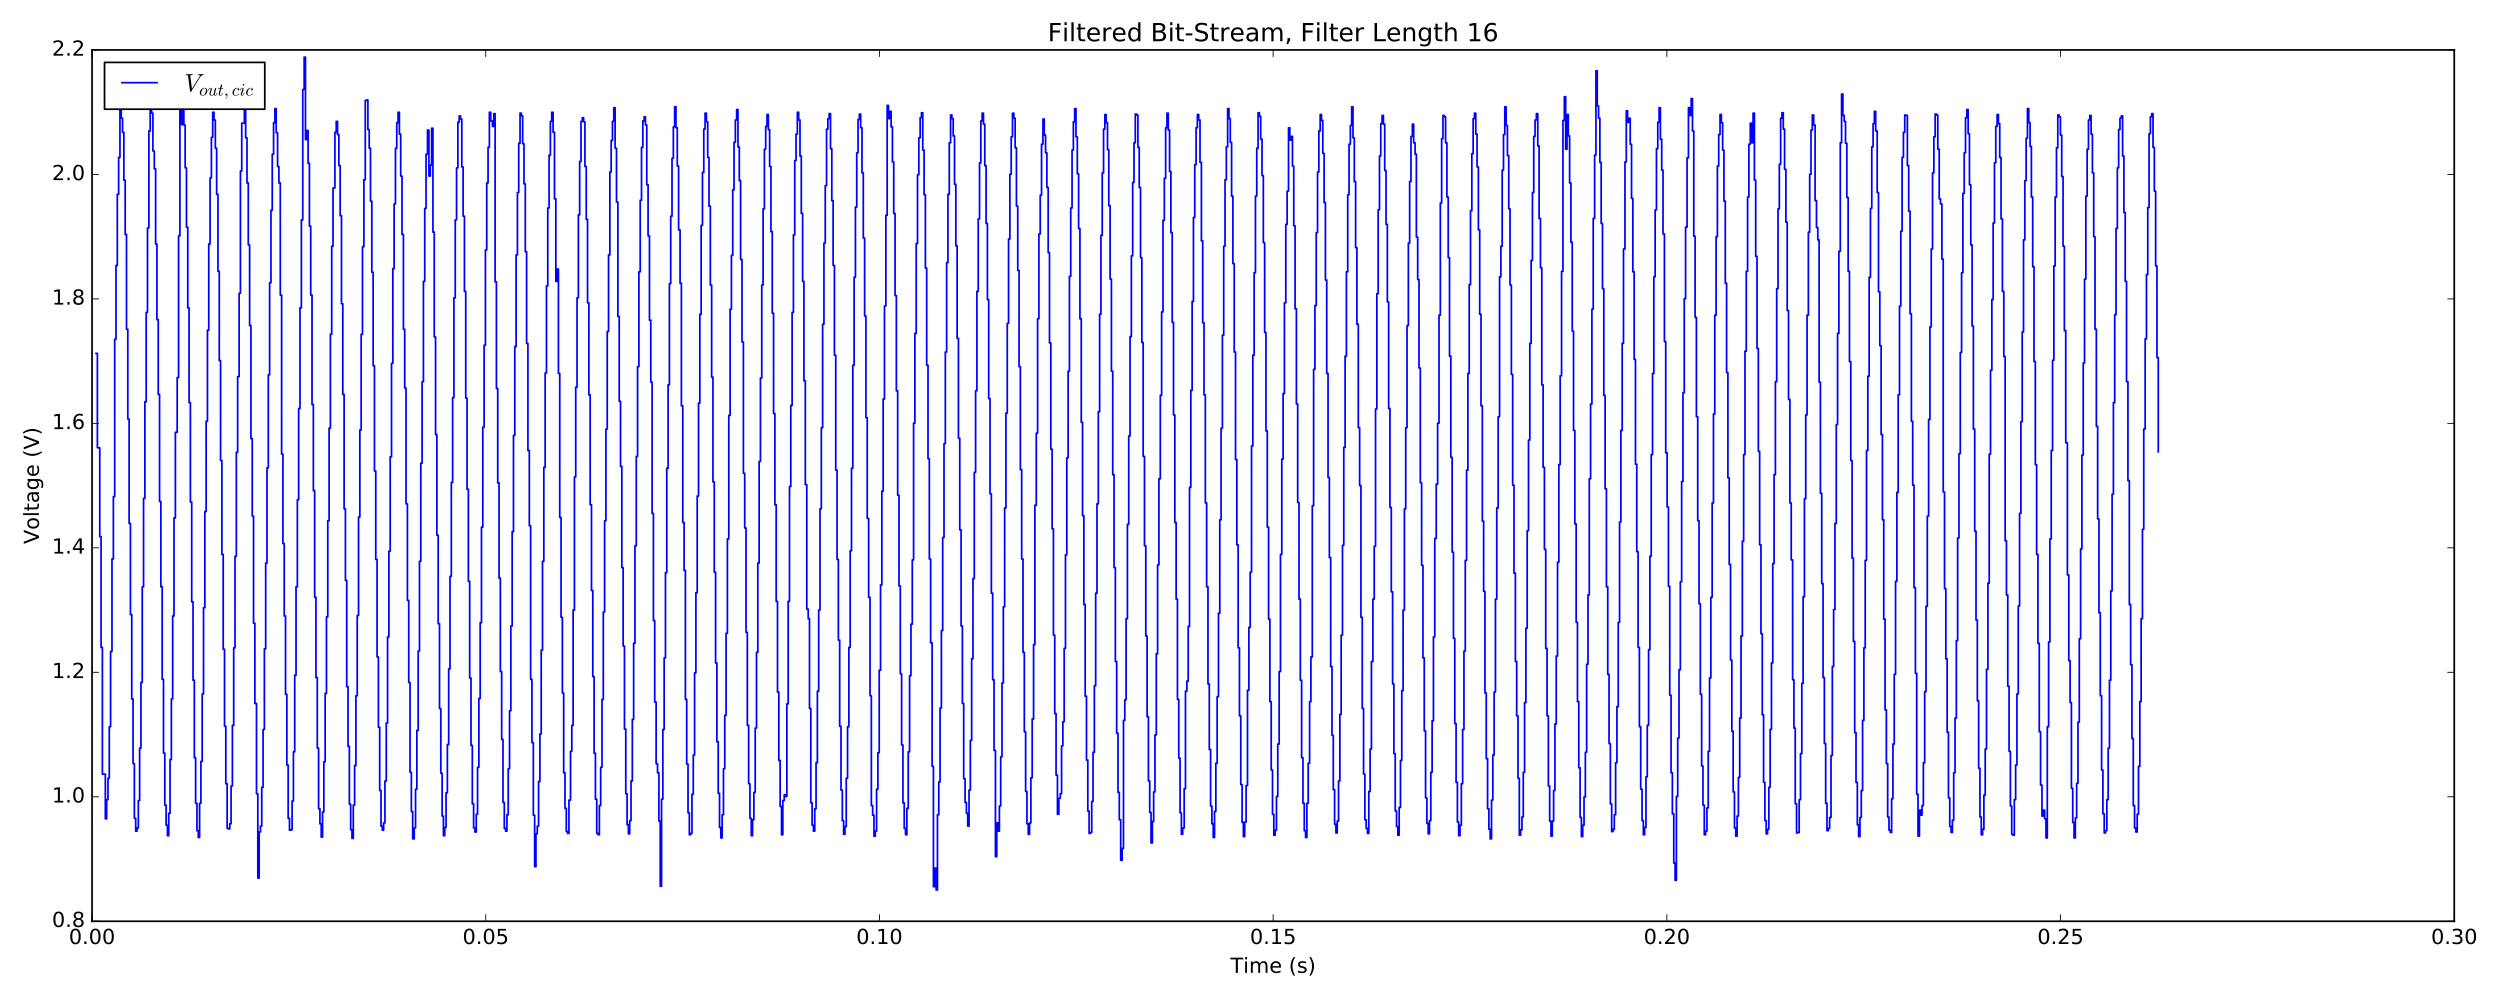 <?xml version="1.0" encoding="utf-8" standalone="no"?>
<!DOCTYPE svg PUBLIC "-//W3C//DTD SVG 1.1//EN"
  "http://www.w3.org/Graphics/SVG/1.1/DTD/svg11.dtd">
<!-- Created with matplotlib (http://matplotlib.org/) -->
<svg height="576pt" version="1.1" viewBox="0 0 1440 576" width="1440pt" xmlns="http://www.w3.org/2000/svg" xmlns:xlink="http://www.w3.org/1999/xlink">
 <defs>
  <style type="text/css">
*{stroke-linecap:butt;stroke-linejoin:round;stroke-miterlimit:100000;}
  </style>
 </defs>
 <g id="figure_1">
  <g id="patch_1">
   <path d="M 0 576 
L 1440 576 
L 1440 0 
L 0 0 
z
" style="fill:#ffffff;"/>
  </g>
  <g id="axes_1">
   <g id="patch_2">
    <path d="M 53.01 530.64 
L 1413.652 530.64 
L 1413.652 28.76 
L 53.01 28.76 
z
" style="fill:#ffffff;"/>
   </g>
   <g id="patch_3">
    <path d="M 53.01 28.76 
L 1413.652 28.76 
" style="fill:none;stroke:#000000;stroke-linecap:square;stroke-linejoin:miter;"/>
   </g>
   <g id="patch_4">
    <path d="M 53.01 530.64 
L 1413.652 530.64 
" style="fill:none;stroke:#000000;stroke-linecap:square;stroke-linejoin:miter;"/>
   </g>
   <g id="patch_5">
    <path d="M 1413.652 530.64 
L 1413.652 28.76 
" style="fill:none;stroke:#000000;stroke-linecap:square;stroke-linejoin:miter;"/>
   </g>
   <g id="patch_6">
    <path d="M 53.01 530.64 
L 53.01 28.76 
" style="fill:none;stroke:#000000;stroke-linecap:square;stroke-linejoin:miter;"/>
   </g>
   <g id="matplotlib.axis_1">
    <g id="xtick_1">
     <g id="line2d_1">
      <defs>
       <path d="M 0 0 
L 0 -4 
" id="m1fa8df80b9" style="stroke:#000000;stroke-width:0.5;"/>
      </defs>
      <g>
       <use style="stroke:#000000;stroke-width:0.5;" x="53.01" xlink:href="#m1fa8df80b9" y="530.64"/>
      </g>
     </g>
     <g id="line2d_2">
      <defs>
       <path d="M 0 0 
L 0 4 
" id="m27a91ece7b" style="stroke:#000000;stroke-width:0.5;"/>
      </defs>
      <g>
       <use style="stroke:#000000;stroke-width:0.5;" x="53.01" xlink:href="#m27a91ece7b" y="28.76"/>
      </g>
     </g>
     <g id="text_1">
      <!-- 0.00 -->
      <defs>
       <path d="M 31.781 66.406 
Q 24.172 66.406 20.328 58.906 
Q 16.5 51.422 16.5 36.375 
Q 16.5 21.391 20.328 13.891 
Q 24.172 6.391 31.781 6.391 
Q 39.453 6.391 43.281 13.891 
Q 47.125 21.391 47.125 36.375 
Q 47.125 51.422 43.281 58.906 
Q 39.453 66.406 31.781 66.406 
M 31.781 74.219 
Q 44.047 74.219 50.516 64.516 
Q 56.984 54.828 56.984 36.375 
Q 56.984 17.969 50.516 8.266 
Q 44.047 -1.422 31.781 -1.422 
Q 19.531 -1.422 13.062 8.266 
Q 6.594 17.969 6.594 36.375 
Q 6.594 54.828 13.062 64.516 
Q 19.531 74.219 31.781 74.219 
" id="BitstreamVeraSans-Roman-30"/>
       <path d="M 10.688 12.406 
L 21 12.406 
L 21 0 
L 10.688 0 
z
" id="BitstreamVeraSans-Roman-2e"/>
      </defs>
      <g transform="translate(39.651 543.758)scale(0.12 -0.12)">
       <use xlink:href="#BitstreamVeraSans-Roman-30"/>
       <use x="63.623" xlink:href="#BitstreamVeraSans-Roman-2e"/>
       <use x="95.41" xlink:href="#BitstreamVeraSans-Roman-30"/>
       <use x="159.033" xlink:href="#BitstreamVeraSans-Roman-30"/>
      </g>
     </g>
    </g>
    <g id="xtick_2">
     <g id="line2d_3">
      <g>
       <use style="stroke:#000000;stroke-width:0.5;" x="279.784" xlink:href="#m1fa8df80b9" y="530.64"/>
      </g>
     </g>
     <g id="line2d_4">
      <g>
       <use style="stroke:#000000;stroke-width:0.5;" x="279.784" xlink:href="#m27a91ece7b" y="28.76"/>
      </g>
     </g>
     <g id="text_2">
      <!-- 0.05 -->
      <defs>
       <path d="M 10.797 72.906 
L 49.516 72.906 
L 49.516 64.594 
L 19.828 64.594 
L 19.828 46.734 
Q 21.969 47.469 24.109 47.828 
Q 26.266 48.188 28.422 48.188 
Q 40.625 48.188 47.75 41.5 
Q 54.891 34.812 54.891 23.391 
Q 54.891 11.625 47.562 5.094 
Q 40.234 -1.422 26.906 -1.422 
Q 22.312 -1.422 17.547 -0.641 
Q 12.797 0.141 7.719 1.703 
L 7.719 11.625 
Q 12.109 9.234 16.797 8.062 
Q 21.484 6.891 26.703 6.891 
Q 35.156 6.891 40.078 11.328 
Q 45.016 15.766 45.016 23.391 
Q 45.016 31 40.078 35.438 
Q 35.156 39.891 26.703 39.891 
Q 22.75 39.891 18.812 39.016 
Q 14.891 38.141 10.797 36.281 
z
" id="BitstreamVeraSans-Roman-35"/>
      </defs>
      <g transform="translate(266.424 543.758)scale(0.12 -0.12)">
       <use xlink:href="#BitstreamVeraSans-Roman-30"/>
       <use x="63.623" xlink:href="#BitstreamVeraSans-Roman-2e"/>
       <use x="95.41" xlink:href="#BitstreamVeraSans-Roman-30"/>
       <use x="159.033" xlink:href="#BitstreamVeraSans-Roman-35"/>
      </g>
     </g>
    </g>
    <g id="xtick_3">
     <g id="line2d_5">
      <g>
       <use style="stroke:#000000;stroke-width:0.5;" x="506.558" xlink:href="#m1fa8df80b9" y="530.64"/>
      </g>
     </g>
     <g id="line2d_6">
      <g>
       <use style="stroke:#000000;stroke-width:0.5;" x="506.558" xlink:href="#m27a91ece7b" y="28.76"/>
      </g>
     </g>
     <g id="text_3">
      <!-- 0.10 -->
      <defs>
       <path d="M 12.406 8.297 
L 28.516 8.297 
L 28.516 63.922 
L 10.984 60.406 
L 10.984 69.391 
L 28.422 72.906 
L 38.281 72.906 
L 38.281 8.297 
L 54.391 8.297 
L 54.391 0 
L 12.406 0 
z
" id="BitstreamVeraSans-Roman-31"/>
      </defs>
      <g transform="translate(493.198 543.758)scale(0.12 -0.12)">
       <use xlink:href="#BitstreamVeraSans-Roman-30"/>
       <use x="63.623" xlink:href="#BitstreamVeraSans-Roman-2e"/>
       <use x="95.41" xlink:href="#BitstreamVeraSans-Roman-31"/>
       <use x="159.033" xlink:href="#BitstreamVeraSans-Roman-30"/>
      </g>
     </g>
    </g>
    <g id="xtick_4">
     <g id="line2d_7">
      <g>
       <use style="stroke:#000000;stroke-width:0.5;" x="733.331" xlink:href="#m1fa8df80b9" y="530.64"/>
      </g>
     </g>
     <g id="line2d_8">
      <g>
       <use style="stroke:#000000;stroke-width:0.5;" x="733.331" xlink:href="#m27a91ece7b" y="28.76"/>
      </g>
     </g>
     <g id="text_4">
      <!-- 0.15 -->
      <g transform="translate(719.972 543.758)scale(0.12 -0.12)">
       <use xlink:href="#BitstreamVeraSans-Roman-30"/>
       <use x="63.623" xlink:href="#BitstreamVeraSans-Roman-2e"/>
       <use x="95.41" xlink:href="#BitstreamVeraSans-Roman-31"/>
       <use x="159.033" xlink:href="#BitstreamVeraSans-Roman-35"/>
      </g>
     </g>
    </g>
    <g id="xtick_5">
     <g id="line2d_9">
      <g>
       <use style="stroke:#000000;stroke-width:0.5;" x="960.105" xlink:href="#m1fa8df80b9" y="530.64"/>
      </g>
     </g>
     <g id="line2d_10">
      <g>
       <use style="stroke:#000000;stroke-width:0.5;" x="960.105" xlink:href="#m27a91ece7b" y="28.76"/>
      </g>
     </g>
     <g id="text_5">
      <!-- 0.20 -->
      <defs>
       <path d="M 19.188 8.297 
L 53.609 8.297 
L 53.609 0 
L 7.328 0 
L 7.328 8.297 
Q 12.938 14.109 22.625 23.891 
Q 32.328 33.688 34.812 36.531 
Q 39.547 41.844 41.422 45.531 
Q 43.312 49.219 43.312 52.781 
Q 43.312 58.594 39.234 62.25 
Q 35.156 65.922 28.609 65.922 
Q 23.969 65.922 18.812 64.312 
Q 13.672 62.703 7.812 59.422 
L 7.812 69.391 
Q 13.766 71.781 18.938 73 
Q 24.125 74.219 28.422 74.219 
Q 39.75 74.219 46.484 68.547 
Q 53.219 62.891 53.219 53.422 
Q 53.219 48.922 51.531 44.891 
Q 49.859 40.875 45.406 35.406 
Q 44.188 33.984 37.641 27.219 
Q 31.109 20.453 19.188 8.297 
" id="BitstreamVeraSans-Roman-32"/>
      </defs>
      <g transform="translate(946.746 543.758)scale(0.12 -0.12)">
       <use xlink:href="#BitstreamVeraSans-Roman-30"/>
       <use x="63.623" xlink:href="#BitstreamVeraSans-Roman-2e"/>
       <use x="95.41" xlink:href="#BitstreamVeraSans-Roman-32"/>
       <use x="159.033" xlink:href="#BitstreamVeraSans-Roman-30"/>
      </g>
     </g>
    </g>
    <g id="xtick_6">
     <g id="line2d_11">
      <g>
       <use style="stroke:#000000;stroke-width:0.5;" x="1186.879" xlink:href="#m1fa8df80b9" y="530.64"/>
      </g>
     </g>
     <g id="line2d_12">
      <g>
       <use style="stroke:#000000;stroke-width:0.5;" x="1186.879" xlink:href="#m27a91ece7b" y="28.76"/>
      </g>
     </g>
     <g id="text_6">
      <!-- 0.25 -->
      <g transform="translate(1173.519 543.758)scale(0.12 -0.12)">
       <use xlink:href="#BitstreamVeraSans-Roman-30"/>
       <use x="63.623" xlink:href="#BitstreamVeraSans-Roman-2e"/>
       <use x="95.41" xlink:href="#BitstreamVeraSans-Roman-32"/>
       <use x="159.033" xlink:href="#BitstreamVeraSans-Roman-35"/>
      </g>
     </g>
    </g>
    <g id="xtick_7">
     <g id="line2d_13">
      <g>
       <use style="stroke:#000000;stroke-width:0.5;" x="1413.652" xlink:href="#m1fa8df80b9" y="530.64"/>
      </g>
     </g>
     <g id="line2d_14">
      <g>
       <use style="stroke:#000000;stroke-width:0.5;" x="1413.652" xlink:href="#m27a91ece7b" y="28.76"/>
      </g>
     </g>
     <g id="text_7">
      <!-- 0.30 -->
      <defs>
       <path d="M 40.578 39.312 
Q 47.656 37.797 51.625 33 
Q 55.609 28.219 55.609 21.188 
Q 55.609 10.406 48.188 4.484 
Q 40.766 -1.422 27.094 -1.422 
Q 22.516 -1.422 17.656 -0.516 
Q 12.797 0.391 7.625 2.203 
L 7.625 11.719 
Q 11.719 9.328 16.594 8.109 
Q 21.484 6.891 26.812 6.891 
Q 36.078 6.891 40.938 10.547 
Q 45.797 14.203 45.797 21.188 
Q 45.797 27.641 41.281 31.266 
Q 36.766 34.906 28.719 34.906 
L 20.219 34.906 
L 20.219 43.016 
L 29.109 43.016 
Q 36.375 43.016 40.234 45.922 
Q 44.094 48.828 44.094 54.297 
Q 44.094 59.906 40.109 62.906 
Q 36.141 65.922 28.719 65.922 
Q 24.656 65.922 20.016 65.031 
Q 15.375 64.156 9.812 62.312 
L 9.812 71.094 
Q 15.438 72.656 20.344 73.438 
Q 25.25 74.219 29.594 74.219 
Q 40.828 74.219 47.359 69.109 
Q 53.906 64.016 53.906 55.328 
Q 53.906 49.266 50.438 45.094 
Q 46.969 40.922 40.578 39.312 
" id="BitstreamVeraSans-Roman-33"/>
      </defs>
      <g transform="translate(1400.293 543.758)scale(0.12 -0.12)">
       <use xlink:href="#BitstreamVeraSans-Roman-30"/>
       <use x="63.623" xlink:href="#BitstreamVeraSans-Roman-2e"/>
       <use x="95.41" xlink:href="#BitstreamVeraSans-Roman-33"/>
       <use x="159.033" xlink:href="#BitstreamVeraSans-Roman-30"/>
      </g>
     </g>
    </g>
    <g id="text_8">
     <!-- Time (s) -->
     <defs>
      <path d="M 8.016 75.875 
L 15.828 75.875 
Q 23.141 64.359 26.781 53.312 
Q 30.422 42.281 30.422 31.391 
Q 30.422 20.453 26.781 9.375 
Q 23.141 -1.703 15.828 -13.188 
L 8.016 -13.188 
Q 14.5 -2 17.703 9.062 
Q 20.906 20.125 20.906 31.391 
Q 20.906 42.672 17.703 53.656 
Q 14.5 64.656 8.016 75.875 
" id="BitstreamVeraSans-Roman-29"/>
      <path d="M -0.297 72.906 
L 61.375 72.906 
L 61.375 64.594 
L 35.5 64.594 
L 35.5 0 
L 25.594 0 
L 25.594 64.594 
L -0.297 64.594 
z
" id="BitstreamVeraSans-Roman-54"/>
      <path id="BitstreamVeraSans-Roman-20"/>
      <path d="M 9.422 54.688 
L 18.406 54.688 
L 18.406 0 
L 9.422 0 
z
M 9.422 75.984 
L 18.406 75.984 
L 18.406 64.594 
L 9.422 64.594 
z
" id="BitstreamVeraSans-Roman-69"/>
      <path d="M 44.281 53.078 
L 44.281 44.578 
Q 40.484 46.531 36.375 47.5 
Q 32.281 48.484 27.875 48.484 
Q 21.188 48.484 17.844 46.438 
Q 14.5 44.391 14.5 40.281 
Q 14.5 37.156 16.891 35.375 
Q 19.281 33.594 26.516 31.984 
L 29.594 31.297 
Q 39.156 29.25 43.188 25.516 
Q 47.219 21.781 47.219 15.094 
Q 47.219 7.469 41.188 3.016 
Q 35.156 -1.422 24.609 -1.422 
Q 20.219 -1.422 15.453 -0.562 
Q 10.688 0.297 5.422 2 
L 5.422 11.281 
Q 10.406 8.688 15.234 7.391 
Q 20.062 6.109 24.812 6.109 
Q 31.156 6.109 34.562 8.281 
Q 37.984 10.453 37.984 14.406 
Q 37.984 18.062 35.516 20.016 
Q 33.062 21.969 24.703 23.781 
L 21.578 24.516 
Q 13.234 26.266 9.516 29.906 
Q 5.812 33.547 5.812 39.891 
Q 5.812 47.609 11.281 51.797 
Q 16.75 56 26.812 56 
Q 31.781 56 36.172 55.266 
Q 40.578 54.547 44.281 53.078 
" id="BitstreamVeraSans-Roman-73"/>
      <path d="M 56.203 29.594 
L 56.203 25.203 
L 14.891 25.203 
Q 15.484 15.922 20.484 11.062 
Q 25.484 6.203 34.422 6.203 
Q 39.594 6.203 44.453 7.469 
Q 49.312 8.734 54.109 11.281 
L 54.109 2.781 
Q 49.266 0.734 44.188 -0.344 
Q 39.109 -1.422 33.891 -1.422 
Q 20.797 -1.422 13.156 6.188 
Q 5.516 13.812 5.516 26.812 
Q 5.516 40.234 12.766 48.109 
Q 20.016 56 32.328 56 
Q 43.359 56 49.781 48.891 
Q 56.203 41.797 56.203 29.594 
M 47.219 32.234 
Q 47.125 39.594 43.094 43.984 
Q 39.062 48.391 32.422 48.391 
Q 24.906 48.391 20.391 44.141 
Q 15.875 39.891 15.188 32.172 
z
" id="BitstreamVeraSans-Roman-65"/>
      <path d="M 31 75.875 
Q 24.469 64.656 21.281 53.656 
Q 18.109 42.672 18.109 31.391 
Q 18.109 20.125 21.312 9.062 
Q 24.516 -2 31 -13.188 
L 23.188 -13.188 
Q 15.875 -1.703 12.234 9.375 
Q 8.594 20.453 8.594 31.391 
Q 8.594 42.281 12.203 53.312 
Q 15.828 64.359 23.188 75.875 
z
" id="BitstreamVeraSans-Roman-28"/>
      <path d="M 52 44.188 
Q 55.375 50.25 60.062 53.125 
Q 64.75 56 71.094 56 
Q 79.641 56 84.281 50.016 
Q 88.922 44.047 88.922 33.016 
L 88.922 0 
L 79.891 0 
L 79.891 32.719 
Q 79.891 40.578 77.094 44.375 
Q 74.312 48.188 68.609 48.188 
Q 61.625 48.188 57.562 43.547 
Q 53.516 38.922 53.516 30.906 
L 53.516 0 
L 44.484 0 
L 44.484 32.719 
Q 44.484 40.625 41.703 44.406 
Q 38.922 48.188 33.109 48.188 
Q 26.219 48.188 22.156 43.531 
Q 18.109 38.875 18.109 30.906 
L 18.109 0 
L 9.078 0 
L 9.078 54.688 
L 18.109 54.688 
L 18.109 46.188 
Q 21.188 51.219 25.484 53.609 
Q 29.781 56 35.688 56 
Q 41.656 56 45.828 52.969 
Q 50 49.953 52 44.188 
" id="BitstreamVeraSans-Roman-6d"/>
     </defs>
     <g transform="translate(708.752 560.372)scale(0.12 -0.12)">
      <use xlink:href="#BitstreamVeraSans-Roman-54"/>
      <use x="61.037" xlink:href="#BitstreamVeraSans-Roman-69"/>
      <use x="88.82" xlink:href="#BitstreamVeraSans-Roman-6d"/>
      <use x="186.232" xlink:href="#BitstreamVeraSans-Roman-65"/>
      <use x="247.756" xlink:href="#BitstreamVeraSans-Roman-20"/>
      <use x="279.543" xlink:href="#BitstreamVeraSans-Roman-28"/>
      <use x="318.557" xlink:href="#BitstreamVeraSans-Roman-73"/>
      <use x="370.656" xlink:href="#BitstreamVeraSans-Roman-29"/>
     </g>
    </g>
   </g>
   <g id="matplotlib.axis_2">
    <g id="ytick_1">
     <g id="line2d_15">
      <defs>
       <path d="M 0 0 
L 4 0 
" id="m7963edf742" style="stroke:#000000;stroke-width:0.5;"/>
      </defs>
      <g>
       <use style="stroke:#000000;stroke-width:0.5;" x="53.01" xlink:href="#m7963edf742" y="530.64"/>
      </g>
     </g>
     <g id="line2d_16">
      <defs>
       <path d="M 0 0 
L -4 0 
" id="m93e2e71d02" style="stroke:#000000;stroke-width:0.5;"/>
      </defs>
      <g>
       <use style="stroke:#000000;stroke-width:0.5;" x="1413.652" xlink:href="#m93e2e71d02" y="530.64"/>
      </g>
     </g>
     <g id="text_9">
      <!-- 0.8 -->
      <defs>
       <path d="M 31.781 34.625 
Q 24.75 34.625 20.719 30.859 
Q 16.703 27.094 16.703 20.516 
Q 16.703 13.922 20.719 10.156 
Q 24.75 6.391 31.781 6.391 
Q 38.812 6.391 42.859 10.172 
Q 46.922 13.969 46.922 20.516 
Q 46.922 27.094 42.891 30.859 
Q 38.875 34.625 31.781 34.625 
M 21.922 38.812 
Q 15.578 40.375 12.031 44.719 
Q 8.5 49.078 8.5 55.328 
Q 8.5 64.062 14.719 69.141 
Q 20.953 74.219 31.781 74.219 
Q 42.672 74.219 48.875 69.141 
Q 55.078 64.062 55.078 55.328 
Q 55.078 49.078 51.531 44.719 
Q 48 40.375 41.703 38.812 
Q 48.828 37.156 52.797 32.312 
Q 56.781 27.484 56.781 20.516 
Q 56.781 9.906 50.312 4.234 
Q 43.844 -1.422 31.781 -1.422 
Q 19.734 -1.422 13.25 4.234 
Q 6.781 9.906 6.781 20.516 
Q 6.781 27.484 10.781 32.312 
Q 14.797 37.156 21.922 38.812 
M 18.312 54.391 
Q 18.312 48.734 21.844 45.562 
Q 25.391 42.391 31.781 42.391 
Q 38.141 42.391 41.719 45.562 
Q 45.312 48.734 45.312 54.391 
Q 45.312 60.062 41.719 63.234 
Q 38.141 66.406 31.781 66.406 
Q 25.391 66.406 21.844 63.234 
Q 18.312 60.062 18.312 54.391 
" id="BitstreamVeraSans-Roman-38"/>
      </defs>
      <g transform="translate(29.926 533.951)scale(0.12 -0.12)">
       <use xlink:href="#BitstreamVeraSans-Roman-30"/>
       <use x="63.623" xlink:href="#BitstreamVeraSans-Roman-2e"/>
       <use x="95.41" xlink:href="#BitstreamVeraSans-Roman-38"/>
      </g>
     </g>
    </g>
    <g id="ytick_2">
     <g id="line2d_17">
      <g>
       <use style="stroke:#000000;stroke-width:0.5;" x="53.01" xlink:href="#m7963edf742" y="458.943"/>
      </g>
     </g>
     <g id="line2d_18">
      <g>
       <use style="stroke:#000000;stroke-width:0.5;" x="1413.652" xlink:href="#m93e2e71d02" y="458.943"/>
      </g>
     </g>
     <g id="text_10">
      <!-- 1.0 -->
      <g transform="translate(29.926 462.254)scale(0.12 -0.12)">
       <use xlink:href="#BitstreamVeraSans-Roman-31"/>
       <use x="63.623" xlink:href="#BitstreamVeraSans-Roman-2e"/>
       <use x="95.41" xlink:href="#BitstreamVeraSans-Roman-30"/>
      </g>
     </g>
    </g>
    <g id="ytick_3">
     <g id="line2d_19">
      <g>
       <use style="stroke:#000000;stroke-width:0.5;" x="53.01" xlink:href="#m7963edf742" y="387.246"/>
      </g>
     </g>
     <g id="line2d_20">
      <g>
       <use style="stroke:#000000;stroke-width:0.5;" x="1413.652" xlink:href="#m93e2e71d02" y="387.246"/>
      </g>
     </g>
     <g id="text_11">
      <!-- 1.2 -->
      <g transform="translate(29.926 390.557)scale(0.12 -0.12)">
       <use xlink:href="#BitstreamVeraSans-Roman-31"/>
       <use x="63.623" xlink:href="#BitstreamVeraSans-Roman-2e"/>
       <use x="95.41" xlink:href="#BitstreamVeraSans-Roman-32"/>
      </g>
     </g>
    </g>
    <g id="ytick_4">
     <g id="line2d_21">
      <g>
       <use style="stroke:#000000;stroke-width:0.5;" x="53.01" xlink:href="#m7963edf742" y="315.549"/>
      </g>
     </g>
     <g id="line2d_22">
      <g>
       <use style="stroke:#000000;stroke-width:0.5;" x="1413.652" xlink:href="#m93e2e71d02" y="315.549"/>
      </g>
     </g>
     <g id="text_12">
      <!-- 1.4 -->
      <defs>
       <path d="M 37.797 64.312 
L 12.891 25.391 
L 37.797 25.391 
z
M 35.203 72.906 
L 47.609 72.906 
L 47.609 25.391 
L 58.016 25.391 
L 58.016 17.188 
L 47.609 17.188 
L 47.609 0 
L 37.797 0 
L 37.797 17.188 
L 4.891 17.188 
L 4.891 26.703 
z
" id="BitstreamVeraSans-Roman-34"/>
      </defs>
      <g transform="translate(29.926 318.86)scale(0.12 -0.12)">
       <use xlink:href="#BitstreamVeraSans-Roman-31"/>
       <use x="63.623" xlink:href="#BitstreamVeraSans-Roman-2e"/>
       <use x="95.41" xlink:href="#BitstreamVeraSans-Roman-34"/>
      </g>
     </g>
    </g>
    <g id="ytick_5">
     <g id="line2d_23">
      <g>
       <use style="stroke:#000000;stroke-width:0.5;" x="53.01" xlink:href="#m7963edf742" y="243.851"/>
      </g>
     </g>
     <g id="line2d_24">
      <g>
       <use style="stroke:#000000;stroke-width:0.5;" x="1413.652" xlink:href="#m93e2e71d02" y="243.851"/>
      </g>
     </g>
     <g id="text_13">
      <!-- 1.6 -->
      <defs>
       <path d="M 33.016 40.375 
Q 26.375 40.375 22.484 35.828 
Q 18.609 31.297 18.609 23.391 
Q 18.609 15.531 22.484 10.953 
Q 26.375 6.391 33.016 6.391 
Q 39.656 6.391 43.531 10.953 
Q 47.406 15.531 47.406 23.391 
Q 47.406 31.297 43.531 35.828 
Q 39.656 40.375 33.016 40.375 
M 52.594 71.297 
L 52.594 62.312 
Q 48.875 64.062 45.094 64.984 
Q 41.312 65.922 37.594 65.922 
Q 27.828 65.922 22.672 59.328 
Q 17.531 52.734 16.797 39.406 
Q 19.672 43.656 24.016 45.922 
Q 28.375 48.188 33.594 48.188 
Q 44.578 48.188 50.953 41.516 
Q 57.328 34.859 57.328 23.391 
Q 57.328 12.156 50.688 5.359 
Q 44.047 -1.422 33.016 -1.422 
Q 20.359 -1.422 13.672 8.266 
Q 6.984 17.969 6.984 36.375 
Q 6.984 53.656 15.188 63.938 
Q 23.391 74.219 37.203 74.219 
Q 40.922 74.219 44.703 73.484 
Q 48.484 72.75 52.594 71.297 
" id="BitstreamVeraSans-Roman-36"/>
      </defs>
      <g transform="translate(29.926 247.163)scale(0.12 -0.12)">
       <use xlink:href="#BitstreamVeraSans-Roman-31"/>
       <use x="63.623" xlink:href="#BitstreamVeraSans-Roman-2e"/>
       <use x="95.41" xlink:href="#BitstreamVeraSans-Roman-36"/>
      </g>
     </g>
    </g>
    <g id="ytick_6">
     <g id="line2d_25">
      <g>
       <use style="stroke:#000000;stroke-width:0.5;" x="53.01" xlink:href="#m7963edf742" y="172.154"/>
      </g>
     </g>
     <g id="line2d_26">
      <g>
       <use style="stroke:#000000;stroke-width:0.5;" x="1413.652" xlink:href="#m93e2e71d02" y="172.154"/>
      </g>
     </g>
     <g id="text_14">
      <!-- 1.8 -->
      <g transform="translate(29.926 175.466)scale(0.12 -0.12)">
       <use xlink:href="#BitstreamVeraSans-Roman-31"/>
       <use x="63.623" xlink:href="#BitstreamVeraSans-Roman-2e"/>
       <use x="95.41" xlink:href="#BitstreamVeraSans-Roman-38"/>
      </g>
     </g>
    </g>
    <g id="ytick_7">
     <g id="line2d_27">
      <g>
       <use style="stroke:#000000;stroke-width:0.5;" x="53.01" xlink:href="#m7963edf742" y="100.457"/>
      </g>
     </g>
     <g id="line2d_28">
      <g>
       <use style="stroke:#000000;stroke-width:0.5;" x="1413.652" xlink:href="#m93e2e71d02" y="100.457"/>
      </g>
     </g>
     <g id="text_15">
      <!-- 2.0 -->
      <g transform="translate(29.926 103.768)scale(0.12 -0.12)">
       <use xlink:href="#BitstreamVeraSans-Roman-32"/>
       <use x="63.623" xlink:href="#BitstreamVeraSans-Roman-2e"/>
       <use x="95.41" xlink:href="#BitstreamVeraSans-Roman-30"/>
      </g>
     </g>
    </g>
    <g id="ytick_8">
     <g id="line2d_29">
      <g>
       <use style="stroke:#000000;stroke-width:0.5;" x="53.01" xlink:href="#m7963edf742" y="28.76"/>
      </g>
     </g>
     <g id="line2d_30">
      <g>
       <use style="stroke:#000000;stroke-width:0.5;" x="1413.652" xlink:href="#m93e2e71d02" y="28.76"/>
      </g>
     </g>
     <g id="text_16">
      <!-- 2.2 -->
      <g transform="translate(29.926 32.071)scale(0.12 -0.12)">
       <use xlink:href="#BitstreamVeraSans-Roman-32"/>
       <use x="63.623" xlink:href="#BitstreamVeraSans-Roman-2e"/>
       <use x="95.41" xlink:href="#BitstreamVeraSans-Roman-32"/>
      </g>
     </g>
    </g>
    <g id="text_17">
     <!-- Voltage (V) -->
     <defs>
      <path d="M 9.422 75.984 
L 18.406 75.984 
L 18.406 0 
L 9.422 0 
z
" id="BitstreamVeraSans-Roman-6c"/>
      <path d="M 34.281 27.484 
Q 23.391 27.484 19.188 25 
Q 14.984 22.516 14.984 16.5 
Q 14.984 11.719 18.141 8.906 
Q 21.297 6.109 26.703 6.109 
Q 34.188 6.109 38.703 11.406 
Q 43.219 16.703 43.219 25.484 
L 43.219 27.484 
z
M 52.203 31.203 
L 52.203 0 
L 43.219 0 
L 43.219 8.297 
Q 40.141 3.328 35.547 0.953 
Q 30.953 -1.422 24.312 -1.422 
Q 15.922 -1.422 10.953 3.297 
Q 6 8.016 6 15.922 
Q 6 25.141 12.172 29.828 
Q 18.359 34.516 30.609 34.516 
L 43.219 34.516 
L 43.219 35.406 
Q 43.219 41.609 39.141 45 
Q 35.062 48.391 27.688 48.391 
Q 23 48.391 18.547 47.266 
Q 14.109 46.141 10.016 43.891 
L 10.016 52.203 
Q 14.938 54.109 19.578 55.047 
Q 24.219 56 28.609 56 
Q 40.484 56 46.344 49.844 
Q 52.203 43.703 52.203 31.203 
" id="BitstreamVeraSans-Roman-61"/>
      <path d="M 18.312 70.219 
L 18.312 54.688 
L 36.812 54.688 
L 36.812 47.703 
L 18.312 47.703 
L 18.312 18.016 
Q 18.312 11.328 20.141 9.422 
Q 21.969 7.516 27.594 7.516 
L 36.812 7.516 
L 36.812 0 
L 27.594 0 
Q 17.188 0 13.234 3.875 
Q 9.281 7.766 9.281 18.016 
L 9.281 47.703 
L 2.688 47.703 
L 2.688 54.688 
L 9.281 54.688 
L 9.281 70.219 
z
" id="BitstreamVeraSans-Roman-74"/>
      <path d="M 30.609 48.391 
Q 23.391 48.391 19.188 42.75 
Q 14.984 37.109 14.984 27.297 
Q 14.984 17.484 19.156 11.844 
Q 23.344 6.203 30.609 6.203 
Q 37.797 6.203 41.984 11.859 
Q 46.188 17.531 46.188 27.297 
Q 46.188 37.016 41.984 42.703 
Q 37.797 48.391 30.609 48.391 
M 30.609 56 
Q 42.328 56 49.016 48.375 
Q 55.719 40.766 55.719 27.297 
Q 55.719 13.875 49.016 6.219 
Q 42.328 -1.422 30.609 -1.422 
Q 18.844 -1.422 12.172 6.219 
Q 5.516 13.875 5.516 27.297 
Q 5.516 40.766 12.172 48.375 
Q 18.844 56 30.609 56 
" id="BitstreamVeraSans-Roman-6f"/>
      <path d="M 45.406 27.984 
Q 45.406 37.75 41.375 43.109 
Q 37.359 48.484 30.078 48.484 
Q 22.859 48.484 18.828 43.109 
Q 14.797 37.75 14.797 27.984 
Q 14.797 18.266 18.828 12.891 
Q 22.859 7.516 30.078 7.516 
Q 37.359 7.516 41.375 12.891 
Q 45.406 18.266 45.406 27.984 
M 54.391 6.781 
Q 54.391 -7.172 48.188 -13.984 
Q 42 -20.797 29.203 -20.797 
Q 24.469 -20.797 20.266 -20.094 
Q 16.062 -19.391 12.109 -17.922 
L 12.109 -9.188 
Q 16.062 -11.328 19.922 -12.344 
Q 23.781 -13.375 27.781 -13.375 
Q 36.625 -13.375 41.016 -8.766 
Q 45.406 -4.156 45.406 5.172 
L 45.406 9.625 
Q 42.625 4.781 38.281 2.391 
Q 33.938 0 27.875 0 
Q 17.828 0 11.672 7.656 
Q 5.516 15.328 5.516 27.984 
Q 5.516 40.672 11.672 48.328 
Q 17.828 56 27.875 56 
Q 33.938 56 38.281 53.609 
Q 42.625 51.219 45.406 46.391 
L 45.406 54.688 
L 54.391 54.688 
z
" id="BitstreamVeraSans-Roman-67"/>
      <path d="M 28.609 0 
L 0.781 72.906 
L 11.078 72.906 
L 34.188 11.531 
L 57.328 72.906 
L 67.578 72.906 
L 39.797 0 
z
" id="BitstreamVeraSans-Roman-56"/>
     </defs>
     <g transform="translate(22.431 313.359)rotate(-90.0)scale(0.12 -0.12)">
      <use xlink:href="#BitstreamVeraSans-Roman-56"/>
      <use x="68.299" xlink:href="#BitstreamVeraSans-Roman-6f"/>
      <use x="129.48" xlink:href="#BitstreamVeraSans-Roman-6c"/>
      <use x="157.264" xlink:href="#BitstreamVeraSans-Roman-74"/>
      <use x="196.473" xlink:href="#BitstreamVeraSans-Roman-61"/>
      <use x="257.752" xlink:href="#BitstreamVeraSans-Roman-67"/>
      <use x="321.229" xlink:href="#BitstreamVeraSans-Roman-65"/>
      <use x="382.752" xlink:href="#BitstreamVeraSans-Roman-20"/>
      <use x="414.539" xlink:href="#BitstreamVeraSans-Roman-28"/>
      <use x="453.553" xlink:href="#BitstreamVeraSans-Roman-56"/>
      <use x="521.961" xlink:href="#BitstreamVeraSans-Roman-29"/>
     </g>
    </g>
   </g>
   <g id="text_18">
    <!-- Filtered Bit-Stream, Filter Length 16 -->
    <defs>
     <path d="M 41.109 46.297 
Q 39.594 47.172 37.812 47.578 
Q 36.031 48 33.891 48 
Q 26.266 48 22.188 43.047 
Q 18.109 38.094 18.109 28.812 
L 18.109 0 
L 9.078 0 
L 9.078 54.688 
L 18.109 54.688 
L 18.109 46.188 
Q 20.953 51.172 25.484 53.578 
Q 30.031 56 36.531 56 
Q 37.453 56 38.578 55.875 
Q 39.703 55.766 41.062 55.516 
z
" id="BitstreamVeraSans-Roman-72"/>
     <path d="M 45.406 46.391 
L 45.406 75.984 
L 54.391 75.984 
L 54.391 0 
L 45.406 0 
L 45.406 8.203 
Q 42.578 3.328 38.25 0.953 
Q 33.938 -1.422 27.875 -1.422 
Q 17.969 -1.422 11.734 6.484 
Q 5.516 14.406 5.516 27.297 
Q 5.516 40.188 11.734 48.094 
Q 17.969 56 27.875 56 
Q 33.938 56 38.25 53.625 
Q 42.578 51.266 45.406 46.391 
M 14.797 27.297 
Q 14.797 17.391 18.875 11.75 
Q 22.953 6.109 30.078 6.109 
Q 37.203 6.109 41.297 11.75 
Q 45.406 17.391 45.406 27.297 
Q 45.406 37.203 41.297 42.844 
Q 37.203 48.484 30.078 48.484 
Q 22.953 48.484 18.875 42.844 
Q 14.797 37.203 14.797 27.297 
" id="BitstreamVeraSans-Roman-64"/>
     <path d="M 54.891 33.016 
L 54.891 0 
L 45.906 0 
L 45.906 32.719 
Q 45.906 40.484 42.875 44.328 
Q 39.844 48.188 33.797 48.188 
Q 26.516 48.188 22.312 43.547 
Q 18.109 38.922 18.109 30.906 
L 18.109 0 
L 9.078 0 
L 9.078 54.688 
L 18.109 54.688 
L 18.109 46.188 
Q 21.344 51.125 25.703 53.562 
Q 30.078 56 35.797 56 
Q 45.219 56 50.047 50.172 
Q 54.891 44.344 54.891 33.016 
" id="BitstreamVeraSans-Roman-6e"/>
     <path d="M 9.812 72.906 
L 19.672 72.906 
L 19.672 8.297 
L 55.172 8.297 
L 55.172 0 
L 9.812 0 
z
" id="BitstreamVeraSans-Roman-4c"/>
     <path d="M 53.516 70.516 
L 53.516 60.891 
Q 47.906 63.578 42.922 64.891 
Q 37.938 66.219 33.297 66.219 
Q 25.25 66.219 20.875 63.094 
Q 16.5 59.969 16.5 54.203 
Q 16.5 49.359 19.406 46.891 
Q 22.312 44.438 30.422 42.922 
L 36.375 41.703 
Q 47.406 39.594 52.656 34.297 
Q 57.906 29 57.906 20.125 
Q 57.906 9.516 50.797 4.047 
Q 43.703 -1.422 29.984 -1.422 
Q 24.812 -1.422 18.969 -0.25 
Q 13.141 0.922 6.891 3.219 
L 6.891 13.375 
Q 12.891 10.016 18.656 8.297 
Q 24.422 6.594 29.984 6.594 
Q 38.422 6.594 43.016 9.906 
Q 47.609 13.234 47.609 19.391 
Q 47.609 24.75 44.312 27.781 
Q 41.016 30.812 33.5 32.328 
L 27.484 33.5 
Q 16.453 35.688 11.516 40.375 
Q 6.594 45.062 6.594 53.422 
Q 6.594 63.094 13.406 68.656 
Q 20.219 74.219 32.172 74.219 
Q 37.312 74.219 42.625 73.281 
Q 47.953 72.359 53.516 70.516 
" id="BitstreamVeraSans-Roman-53"/>
     <path d="M 9.812 72.906 
L 51.703 72.906 
L 51.703 64.594 
L 19.672 64.594 
L 19.672 43.109 
L 48.578 43.109 
L 48.578 34.812 
L 19.672 34.812 
L 19.672 0 
L 9.812 0 
z
" id="BitstreamVeraSans-Roman-46"/>
     <path d="M 19.672 34.812 
L 19.672 8.109 
L 35.5 8.109 
Q 43.453 8.109 47.281 11.406 
Q 51.125 14.703 51.125 21.484 
Q 51.125 28.328 47.281 31.562 
Q 43.453 34.812 35.5 34.812 
z
M 19.672 64.797 
L 19.672 42.828 
L 34.281 42.828 
Q 41.5 42.828 45.031 45.531 
Q 48.578 48.25 48.578 53.812 
Q 48.578 59.328 45.031 62.062 
Q 41.5 64.797 34.281 64.797 
z
M 9.812 72.906 
L 35.016 72.906 
Q 46.297 72.906 52.391 68.219 
Q 58.5 63.531 58.5 54.891 
Q 58.5 48.188 55.375 44.234 
Q 52.25 40.281 46.188 39.312 
Q 53.469 37.75 57.5 32.781 
Q 61.531 27.828 61.531 20.406 
Q 61.531 10.641 54.891 5.312 
Q 48.25 0 35.984 0 
L 9.812 0 
z
" id="BitstreamVeraSans-Roman-42"/>
     <path d="M 54.891 33.016 
L 54.891 0 
L 45.906 0 
L 45.906 32.719 
Q 45.906 40.484 42.875 44.328 
Q 39.844 48.188 33.797 48.188 
Q 26.516 48.188 22.312 43.547 
Q 18.109 38.922 18.109 30.906 
L 18.109 0 
L 9.078 0 
L 9.078 75.984 
L 18.109 75.984 
L 18.109 46.188 
Q 21.344 51.125 25.703 53.562 
Q 30.078 56 35.797 56 
Q 45.219 56 50.047 50.172 
Q 54.891 44.344 54.891 33.016 
" id="BitstreamVeraSans-Roman-68"/>
     <path d="M 4.891 31.391 
L 31.203 31.391 
L 31.203 23.391 
L 4.891 23.391 
z
" id="BitstreamVeraSans-Roman-2d"/>
     <path d="M 11.719 12.406 
L 22.016 12.406 
L 22.016 4 
L 14.016 -11.625 
L 7.719 -11.625 
L 11.719 4 
z
" id="BitstreamVeraSans-Roman-2c"/>
    </defs>
    <g transform="translate(603.509 23.76)scale(0.144 -0.144)">
     <use xlink:href="#BitstreamVeraSans-Roman-46"/>
     <use x="57.41" xlink:href="#BitstreamVeraSans-Roman-69"/>
     <use x="85.193" xlink:href="#BitstreamVeraSans-Roman-6c"/>
     <use x="112.977" xlink:href="#BitstreamVeraSans-Roman-74"/>
     <use x="152.186" xlink:href="#BitstreamVeraSans-Roman-65"/>
     <use x="213.709" xlink:href="#BitstreamVeraSans-Roman-72"/>
     <use x="254.791" xlink:href="#BitstreamVeraSans-Roman-65"/>
     <use x="316.314" xlink:href="#BitstreamVeraSans-Roman-64"/>
     <use x="379.791" xlink:href="#BitstreamVeraSans-Roman-20"/>
     <use x="411.578" xlink:href="#BitstreamVeraSans-Roman-42"/>
     <use x="480.182" xlink:href="#BitstreamVeraSans-Roman-69"/>
     <use x="507.965" xlink:href="#BitstreamVeraSans-Roman-74"/>
     <use x="547.174" xlink:href="#BitstreamVeraSans-Roman-2d"/>
     <use x="583.258" xlink:href="#BitstreamVeraSans-Roman-53"/>
     <use x="646.734" xlink:href="#BitstreamVeraSans-Roman-74"/>
     <use x="685.943" xlink:href="#BitstreamVeraSans-Roman-72"/>
     <use x="727.025" xlink:href="#BitstreamVeraSans-Roman-65"/>
     <use x="788.549" xlink:href="#BitstreamVeraSans-Roman-61"/>
     <use x="849.828" xlink:href="#BitstreamVeraSans-Roman-6d"/>
     <use x="947.24" xlink:href="#BitstreamVeraSans-Roman-2c"/>
     <use x="979.027" xlink:href="#BitstreamVeraSans-Roman-20"/>
     <use x="1010.814" xlink:href="#BitstreamVeraSans-Roman-46"/>
     <use x="1068.225" xlink:href="#BitstreamVeraSans-Roman-69"/>
     <use x="1096.008" xlink:href="#BitstreamVeraSans-Roman-6c"/>
     <use x="1123.791" xlink:href="#BitstreamVeraSans-Roman-74"/>
     <use x="1163.0" xlink:href="#BitstreamVeraSans-Roman-65"/>
     <use x="1224.523" xlink:href="#BitstreamVeraSans-Roman-72"/>
     <use x="1265.637" xlink:href="#BitstreamVeraSans-Roman-20"/>
     <use x="1297.424" xlink:href="#BitstreamVeraSans-Roman-4c"/>
     <use x="1353.121" xlink:href="#BitstreamVeraSans-Roman-65"/>
     <use x="1414.645" xlink:href="#BitstreamVeraSans-Roman-6e"/>
     <use x="1478.023" xlink:href="#BitstreamVeraSans-Roman-67"/>
     <use x="1541.5" xlink:href="#BitstreamVeraSans-Roman-74"/>
     <use x="1580.709" xlink:href="#BitstreamVeraSans-Roman-68"/>
     <use x="1644.088" xlink:href="#BitstreamVeraSans-Roman-20"/>
     <use x="1675.875" xlink:href="#BitstreamVeraSans-Roman-31"/>
     <use x="1739.498" xlink:href="#BitstreamVeraSans-Roman-36"/>
    </g>
   </g>
   <g id="line2d_31">
    <path clip-path="url(#p87521e0a1c)" d="M 55.337 203.557 
L 56.094 203.557 
L 56.094 257.907 
L 57.464 257.907 
L 57.464 309.107 
L 58.221 309.107 
L 58.221 372.91 
L 58.974 372.91 
L 58.974 445.902 
L 60.675 445.902 
L 60.675 471.633 
L 61.432 471.633 
L 61.432 460.606 
L 62.19 460.606 
L 62.19 448.265 
L 62.943 448.265 
L 62.943 418.596 
L 63.7 418.596 
L 63.7 375.273 
L 64.503 375.273 
L 64.503 321.973 
L 65.306 321.973 
L 65.306 286.002 
L 66.063 286.002 
L 66.063 195.417 
L 66.816 195.417 
L 66.816 152.882 
L 67.573 152.882 
L 67.573 111.922 
L 68.331 111.922 
L 68.331 90.655 
L 69.084 90.655 
L 69.084 63.348 
L 69.841 63.348 
L 69.841 68.074 
L 70.599 68.074 
L 70.599 76.214 
L 71.351 76.214 
L 71.351 103.783 
L 72.109 103.783 
L 72.109 135.028 
L 72.866 135.028 
L 72.866 189.641 
L 73.619 189.641 
L 73.619 241.366 
L 74.377 241.366 
L 74.377 301.493 
L 75.134 301.493 
L 75.134 354.005 
L 75.887 354.005 
L 75.887 402.579 
L 76.644 402.579 
L 76.644 439.863 
L 77.402 439.863 
L 77.402 471.371 
L 78.155 471.371 
L 78.155 478.723 
L 78.912 478.723 
L 78.912 476.885 
L 79.67 476.885 
L 79.67 461.131 
L 80.422 461.131 
L 80.422 430.936 
L 81.18 430.936 
L 81.18 393.127 
L 81.937 393.127 
L 81.937 337.989 
L 82.69 337.989 
L 82.69 287.052 
L 83.448 287.052 
L 83.448 231.388 
L 84.205 231.388 
L 84.205 179.926 
L 84.958 179.926 
L 84.958 131.352 
L 85.761 131.352 
L 85.761 75.426 
L 86.518 75.426 
L 86.518 51.533 
L 87.321 51.533 
L 87.321 65.186 
L 88.078 65.186 
L 88.078 86.979 
L 88.881 86.979 
L 88.881 97.219 
L 89.638 97.219 
L 89.638 140.542 
L 90.391 140.542 
L 90.391 184.127 
L 91.149 184.127 
L 91.149 227.187 
L 91.906 227.187 
L 91.906 288.89 
L 92.659 288.89 
L 92.659 337.989 
L 93.417 337.989 
L 93.417 391.289 
L 94.174 391.289 
L 94.174 433.824 
L 94.927 433.824 
L 94.927 463.757 
L 95.684 463.757 
L 95.684 475.309 
L 96.442 475.309 
L 96.442 481.348 
L 97.195 481.348 
L 97.195 468.483 
L 97.952 468.483 
L 97.952 437.5 
L 98.709 437.5 
L 98.709 402.579 
L 99.462 402.579 
L 99.462 354.793 
L 100.22 354.793 
L 100.22 298.342 
L 101.023 298.342 
L 101.023 248.98 
L 102.061 248.98 
L 102.061 217.473 
L 102.864 217.473 
L 102.864 135.816 
L 103.621 135.816 
L 103.621 55.997 
L 104.379 55.997 
L 104.379 71.75 
L 105.132 71.75 
L 105.132 63.086 
L 105.889 63.086 
L 105.889 72.013 
L 106.647 72.013 
L 106.647 96.694 
L 107.399 96.694 
L 107.399 130.827 
L 108.157 130.827 
L 108.157 177.301 
L 108.914 177.301 
L 108.914 231.914 
L 109.667 231.914 
L 109.667 289.152 
L 110.425 289.152 
L 110.425 346.654 
L 111.182 346.654 
L 111.182 391.814 
L 111.935 391.814 
L 111.935 436.45 
L 112.692 436.45 
L 112.692 462.706 
L 113.45 462.706 
L 113.45 478.46 
L 114.203 478.46 
L 114.203 482.398 
L 114.96 482.398 
L 114.96 462.706 
L 115.717 462.706 
L 115.717 438.55 
L 116.47 438.55 
L 116.47 399.691 
L 117.228 399.691 
L 117.228 350.067 
L 117.985 350.067 
L 117.985 294.666 
L 118.738 294.666 
L 118.738 242.679 
L 119.496 242.679 
L 119.496 190.166 
L 120.253 190.166 
L 120.253 140.542 
L 121.006 140.542 
L 121.006 102.47 
L 121.763 102.47 
L 121.763 79.102 
L 122.521 79.102 
L 122.521 64.661 
L 123.274 64.661 
L 123.274 69.125 
L 124.031 69.125 
L 124.031 85.404 
L 124.788 85.404 
L 124.788 111.922 
L 125.541 111.922 
L 125.541 156.295 
L 126.299 156.295 
L 126.299 207.758 
L 127.056 207.758 
L 127.056 265.259 
L 127.809 265.259 
L 127.809 319.347 
L 128.566 319.347 
L 128.566 373.96 
L 129.324 373.96 
L 129.324 418.333 
L 130.077 418.333 
L 130.077 451.416 
L 130.834 451.416 
L 130.834 477.147 
L 131.592 477.147 
L 131.592 477.41 
L 132.345 477.41 
L 132.345 474.522 
L 133.102 474.522 
L 133.102 452.729 
L 133.859 452.729 
L 133.859 417.808 
L 134.612 417.808 
L 134.612 373.172 
L 135.37 373.172 
L 135.37 320.397 
L 136.127 320.397 
L 136.127 260.533 
L 136.88 260.533 
L 136.88 216.947 
L 137.733 216.947 
L 137.733 168.899 
L 138.49 168.899 
L 138.49 98.532 
L 139.243 98.532 
L 139.243 70.963 
L 140.758 70.963 
L 140.758 61.51 
L 141.511 61.51 
L 141.511 79.365 
L 142.268 79.365 
L 142.268 105.358 
L 143.021 105.358 
L 143.021 141.067 
L 143.778 141.067 
L 143.778 187.54 
L 144.536 187.54 
L 144.536 252.656 
L 145.293 252.656 
L 145.293 297.292 
L 146.046 297.292 
L 146.046 358.994 
L 146.804 358.994 
L 146.804 405.205 
L 147.747 405.205 
L 147.747 457.192 
L 148.504 457.192 
L 148.504 505.767 
L 149.262 505.767 
L 149.262 479.248 
L 150.015 479.248 
L 150.015 475.834 
L 150.772 475.834 
L 150.772 453.517 
L 151.53 453.517 
L 151.53 420.171 
L 152.282 420.171 
L 152.282 373.697 
L 153.04 373.697 
L 153.04 324.336 
L 153.797 324.336 
L 153.797 269.46 
L 154.55 269.46 
L 154.55 215.897 
L 155.308 215.897 
L 155.308 162.86 
L 156.065 162.86 
L 156.065 121.112 
L 156.818 121.112 
L 156.818 88.817 
L 157.575 88.817 
L 157.575 70.7 
L 158.333 70.7 
L 158.333 62.561 
L 159.086 62.561 
L 159.086 76.476 
L 159.888 76.476 
L 159.888 95.906 
L 160.646 95.906 
L 160.646 105.358 
L 161.449 105.358 
L 161.449 169.949 
L 162.206 169.949 
L 162.206 261.583 
L 162.959 261.583 
L 162.959 313.045 
L 163.716 313.045 
L 163.716 354.793 
L 164.474 354.793 
L 164.474 399.954 
L 165.227 399.954 
L 165.227 440.651 
L 165.984 440.651 
L 165.984 471.371 
L 166.742 471.371 
L 166.742 478.197 
L 167.494 478.197 
L 167.494 477.935 
L 168.252 477.935 
L 168.252 461.393 
L 169.009 461.393 
L 169.009 433.037 
L 169.762 433.037 
L 169.762 388.926 
L 170.52 388.926 
L 170.52 337.989 
L 171.277 337.989 
L 171.277 287.839 
L 172.03 287.839 
L 172.03 235.327 
L 172.787 235.327 
L 172.787 177.301 
L 173.59 177.301 
L 173.59 126.626 
L 174.393 126.626 
L 174.393 51.533 
L 175.196 51.533 
L 175.196 32.891 
L 175.953 32.891 
L 175.953 80.415 
L 176.711 80.415 
L 176.711 75.164 
L 177.463 75.164 
L 177.463 94.068 
L 178.221 94.068 
L 178.221 130.302 
L 178.978 130.302 
L 178.978 169.949 
L 179.731 169.949 
L 179.731 232.964 
L 180.489 232.964 
L 180.489 282.588 
L 181.246 282.588 
L 181.246 344.028 
L 181.999 344.028 
L 181.999 390.239 
L 182.756 390.239 
L 182.756 430.936 
L 183.514 430.936 
L 183.514 465.857 
L 184.267 465.857 
L 184.267 474.522 
L 185.024 474.522 
L 185.024 482.136 
L 185.781 482.136 
L 185.781 467.695 
L 186.534 467.695 
L 186.534 438.813 
L 187.292 438.813 
L 187.292 399.429 
L 188.049 399.429 
L 188.049 355.318 
L 188.802 355.318 
L 188.802 299.917 
L 189.56 299.917 
L 189.56 246.617 
L 190.317 246.617 
L 190.317 192.529 
L 191.07 192.529 
L 191.07 141.855 
L 191.827 141.855 
L 191.827 108.247 
L 192.916 108.247 
L 192.916 76.214 
L 193.669 76.214 
L 193.669 69.912 
L 194.426 69.912 
L 194.426 77.527 
L 195.184 77.527 
L 195.184 95.381 
L 195.936 95.381 
L 195.936 124.263 
L 196.694 124.263 
L 196.694 174.937 
L 197.451 174.937 
L 197.451 227.187 
L 198.204 227.187 
L 198.204 293.091 
L 198.962 293.091 
L 198.962 334.313 
L 199.719 334.313 
L 199.719 395.49 
L 200.472 395.49 
L 200.472 429.886 
L 201.229 429.886 
L 201.229 463.231 
L 201.987 463.231 
L 201.987 477.935 
L 202.74 477.935 
L 202.74 482.924 
L 203.497 482.924 
L 203.497 463.757 
L 204.254 463.757 
L 204.254 440.914 
L 205.007 440.914 
L 205.007 400.741 
L 205.765 400.741 
L 205.765 354.53 
L 206.522 354.53 
L 206.522 297.817 
L 207.275 297.817 
L 207.275 247.667 
L 208.033 247.667 
L 208.033 192.529 
L 208.79 192.529 
L 208.79 142.117 
L 209.606 142.117 
L 209.606 103.52 
L 210.396 103.52 
L 210.396 57.834 
L 211.148 57.834 
L 211.148 57.572 
L 211.906 57.572 
L 211.906 74.638 
L 212.663 74.638 
L 212.663 85.404 
L 213.416 85.404 
L 213.416 115.861 
L 214.174 115.861 
L 214.174 156.821 
L 214.931 156.821 
L 214.931 210.646 
L 215.684 210.646 
L 215.684 271.298 
L 216.441 271.298 
L 216.441 322.235 
L 217.199 322.235 
L 217.199 378.424 
L 217.956 378.424 
L 217.956 418.858 
L 218.709 418.858 
L 218.709 455.354 
L 219.466 455.354 
L 219.466 475.834 
L 220.219 475.834 
L 220.219 478.197 
L 220.977 478.197 
L 220.977 473.996 
L 221.734 473.996 
L 221.734 449.841 
L 222.492 449.841 
L 222.492 416.495 
L 223.245 416.495 
L 223.245 366.871 
L 224.002 366.871 
L 224.002 317.509 
L 224.755 317.509 
L 224.755 263.159 
L 225.512 263.159 
L 225.512 209.333 
L 226.27 209.333 
L 226.27 154.72 
L 227.023 154.72 
L 227.023 117.436 
L 227.78 117.436 
L 227.78 85.404 
L 228.537 85.404 
L 228.537 70.7 
L 229.29 70.7 
L 229.29 64.661 
L 230.048 64.661 
L 230.048 77.264 
L 230.805 77.264 
L 230.805 101.42 
L 231.558 101.42 
L 231.558 135.028 
L 232.365 135.028 
L 232.365 189.641 
L 233.118 189.641 
L 233.118 223.512 
L 233.876 223.512 
L 233.876 290.203 
L 234.678 290.203 
L 234.678 345.866 
L 235.436 345.866 
L 235.436 393.127 
L 236.189 393.127 
L 236.189 444.852 
L 236.946 444.852 
L 236.946 467.432 
L 237.704 467.432 
L 237.704 483.186 
L 238.602 483.186 
L 238.602 476.885 
L 239.355 476.885 
L 239.355 454.567 
L 240.112 454.567 
L 240.112 420.696 
L 240.869 420.696 
L 240.869 375.01 
L 241.622 375.01 
L 241.622 323.285 
L 242.38 323.285 
L 242.38 266.834 
L 243.137 266.834 
L 243.137 219.836 
L 243.89 219.836 
L 243.89 162.072 
L 244.647 162.072 
L 244.647 120.062 
L 245.405 120.062 
L 245.405 88.817 
L 246.253 88.817 
L 246.253 74.901 
L 247.056 74.901 
L 247.056 101.42 
L 247.859 101.42 
L 247.859 95.118 
L 248.616 95.118 
L 248.616 73.851 
L 249.373 73.851 
L 249.373 133.715 
L 250.126 133.715 
L 250.126 194.105 
L 250.884 194.105 
L 250.884 250.293 
L 251.641 250.293 
L 251.641 308.319 
L 252.394 308.319 
L 252.394 359.257 
L 253.151 359.257 
L 253.151 408.093 
L 253.909 408.093 
L 253.909 445.377 
L 254.662 445.377 
L 254.662 470.058 
L 255.419 470.058 
L 255.419 481.348 
L 256.177 481.348 
L 256.177 476.622 
L 256.929 476.622 
L 256.929 456.667 
L 257.687 456.667 
L 257.687 428.836 
L 258.444 428.836 
L 258.444 385.25 
L 259.197 385.25 
L 259.197 331.95 
L 259.955 331.95 
L 259.955 277.862 
L 260.712 277.862 
L 260.712 229.025 
L 261.465 229.025 
L 261.465 171.524 
L 262.222 171.524 
L 262.222 126.626 
L 262.98 126.626 
L 262.98 96.694 
L 263.733 96.694 
L 263.733 70.437 
L 264.49 70.437 
L 264.49 66.762 
L 265.248 66.762 
L 265.248 68.6 
L 266 68.6 
L 266 96.169 
L 266.758 96.169 
L 266.758 124.525 
L 267.515 124.525 
L 267.515 167.848 
L 268.268 167.848 
L 268.268 229.288 
L 269.026 229.288 
L 269.026 281.801 
L 269.783 281.801 
L 269.783 334.838 
L 270.536 334.838 
L 270.536 390.501 
L 271.293 390.501 
L 271.293 429.361 
L 272.051 429.361 
L 272.051 462.969 
L 272.804 462.969 
L 272.804 476.885 
L 273.561 476.885 
L 273.561 479.248 
L 274.319 479.248 
L 274.319 469.008 
L 275.071 469.008 
L 275.071 441.964 
L 275.829 441.964 
L 275.829 402.317 
L 276.586 402.317 
L 276.586 358.731 
L 277.339 358.731 
L 277.339 303.593 
L 278.097 303.593 
L 278.097 246.092 
L 278.854 246.092 
L 278.854 198.831 
L 279.607 198.831 
L 279.607 143.955 
L 280.364 143.955 
L 280.364 105.358 
L 281.122 105.358 
L 281.122 84.878 
L 281.875 84.878 
L 281.875 64.661 
L 282.682 64.661 
L 282.682 69.65 
L 283.671 69.65 
L 283.671 72.801 
L 284.428 72.801 
L 284.428 65.449 
L 285.181 65.449 
L 285.181 162.334 
L 285.938 162.334 
L 285.938 223.774 
L 286.696 223.774 
L 286.696 278.125 
L 287.453 278.125 
L 287.453 333 
L 288.206 333 
L 288.206 386.826 
L 288.964 386.826 
L 288.964 425.947 
L 289.721 425.947 
L 289.721 462.181 
L 290.474 462.181 
L 290.474 477.147 
L 291.231 477.147 
L 291.231 478.723 
L 291.989 478.723 
L 291.989 469.27 
L 292.742 469.27 
L 292.742 442.751 
L 293.499 442.751 
L 293.499 409.406 
L 294.256 409.406 
L 294.256 360.569 
L 295.009 360.569 
L 295.009 306.219 
L 295.767 306.219 
L 295.767 250.818 
L 296.52 250.818 
L 296.52 199.618 
L 297.277 199.618 
L 297.277 146.843 
L 298.035 146.843 
L 298.035 110.872 
L 298.792 110.872 
L 298.792 82.515 
L 299.545 82.515 
L 299.545 65.186 
L 300.302 65.186 
L 300.302 66.762 
L 301.06 66.762 
L 301.06 82.778 
L 301.813 82.778 
L 301.813 105.883 
L 302.57 105.883 
L 302.57 145.005 
L 303.327 145.005 
L 303.327 197.78 
L 304.08 197.78 
L 304.08 259.483 
L 304.883 259.483 
L 304.883 302.806 
L 305.64 302.806 
L 305.64 391.289 
L 306.398 391.289 
L 306.398 427.785 
L 307.201 427.785 
L 307.201 469.533 
L 307.954 469.533 
L 307.954 499.202 
L 308.711 499.202 
L 308.711 480.298 
L 309.468 480.298 
L 309.468 475.834 
L 310.221 475.834 
L 310.221 450.103 
L 310.979 450.103 
L 310.979 422.797 
L 311.736 422.797 
L 311.736 374.485 
L 312.489 374.485 
L 312.489 323.285 
L 313.246 323.285 
L 313.246 269.197 
L 314.004 269.197 
L 314.004 214.847 
L 314.757 214.847 
L 314.757 164.698 
L 315.514 164.698 
L 315.514 119.799 
L 316.272 119.799 
L 316.272 89.342 
L 317.025 89.342 
L 317.025 69.912 
L 317.782 69.912 
L 317.782 64.661 
L 318.585 64.661 
L 318.585 76.214 
L 319.388 76.214 
L 319.388 114.548 
L 320.163 114.548 
L 320.163 162.072 
L 320.902 162.072 
L 320.902 154.983 
L 321.655 154.983 
L 321.655 215.11 
L 322.413 215.11 
L 322.413 298.079 
L 323.17 298.079 
L 323.17 355.581 
L 323.923 355.581 
L 323.923 399.166 
L 324.68 399.166 
L 324.68 445.115 
L 325.438 445.115 
L 325.438 465.594 
L 326.191 465.594 
L 326.191 478.985 
L 326.948 478.985 
L 326.948 480.035 
L 327.706 480.035 
L 327.706 460.868 
L 328.622 460.868 
L 328.622 432.774 
L 329.356 432.774 
L 329.356 417.808 
L 330.114 417.808 
L 330.114 351.38 
L 330.871 351.38 
L 330.871 274.711 
L 331.624 274.711 
L 331.624 222.986 
L 332.382 222.986 
L 332.382 171.524 
L 333.139 171.524 
L 333.139 123.738 
L 333.892 123.738 
L 333.892 93.018 
L 334.649 93.018 
L 334.649 69.912 
L 335.407 69.912 
L 335.407 67.812 
L 336.16 67.812 
L 336.16 70.175 
L 336.917 70.175 
L 336.917 95.906 
L 337.675 95.906 
L 337.675 126.363 
L 338.427 126.363 
L 338.427 174.412 
L 339.185 174.412 
L 339.185 227.45 
L 339.938 227.45 
L 339.938 290.728 
L 340.695 290.728 
L 340.695 340.089 
L 341.453 340.089 
L 341.453 389.714 
L 342.21 389.714 
L 342.21 433.824 
L 342.963 433.824 
L 342.963 460.343 
L 343.72 460.343 
L 343.72 480.035 
L 344.478 480.035 
L 344.478 480.823 
L 345.231 480.823 
L 345.231 464.019 
L 345.988 464.019 
L 345.988 441.964 
L 346.746 441.964 
L 346.746 402.842 
L 347.498 402.842 
L 347.498 352.43 
L 348.256 352.43 
L 348.256 299.917 
L 349.013 299.917 
L 349.013 247.142 
L 349.766 247.142 
L 349.766 190.954 
L 350.524 190.954 
L 350.524 146.843 
L 351.281 146.843 
L 351.281 99.057 
L 352.034 99.057 
L 352.034 80.94 
L 352.791 80.94 
L 352.791 69.912 
L 353.544 69.912 
L 353.544 62.035 
L 354.302 62.035 
L 354.302 85.404 
L 355.104 85.404 
L 355.104 116.386 
L 355.907 116.386 
L 355.907 182.289 
L 356.665 182.289 
L 356.665 231.126 
L 357.422 231.126 
L 357.422 268.672 
L 358.175 268.672 
L 358.175 326.961 
L 358.932 326.961 
L 358.932 372.122 
L 359.69 372.122 
L 359.69 419.909 
L 360.443 419.909 
L 360.443 457.192 
L 361.2 457.192 
L 361.2 475.047 
L 361.957 475.047 
L 361.957 480.298 
L 362.71 480.298 
L 362.71 472.684 
L 363.468 472.684 
L 363.468 449.841 
L 364.225 449.841 
L 364.225 414.395 
L 364.978 414.395 
L 364.978 370.547 
L 365.736 370.547 
L 365.736 314.358 
L 366.493 314.358 
L 366.493 262.896 
L 367.246 262.896 
L 367.246 211.171 
L 368.003 211.171 
L 368.003 156.558 
L 368.761 156.558 
L 368.761 115.336 
L 369.514 115.336 
L 369.514 84.878 
L 370.271 84.878 
L 370.271 69.65 
L 371.028 69.65 
L 371.028 67.287 
L 371.781 67.287 
L 371.781 72.013 
L 372.539 72.013 
L 372.539 106.409 
L 373.296 106.409 
L 373.296 135.816 
L 374.099 135.816 
L 374.099 184.39 
L 374.852 184.39 
L 374.852 220.098 
L 375.609 220.098 
L 375.609 295.716 
L 376.367 295.716 
L 376.367 357.419 
L 377.12 357.419 
L 377.12 404.417 
L 377.927 404.417 
L 377.927 439.863 
L 378.73 439.863 
L 378.73 445.115 
L 379.532 445.115 
L 379.532 472.946 
L 380.285 472.946 
L 380.285 510.493 
L 381.043 510.493 
L 381.043 460.343 
L 381.8 460.343 
L 381.8 420.171 
L 382.553 420.171 
L 382.553 378.949 
L 383.311 378.949 
L 383.311 329.849 
L 384.068 329.849 
L 384.068 269.723 
L 384.821 269.723 
L 384.821 221.674 
L 385.578 221.674 
L 385.578 163.385 
L 386.336 163.385 
L 386.336 124.525 
L 387.089 124.525 
L 387.089 91.18 
L 387.846 91.18 
L 387.846 73.063 
L 388.603 73.063 
L 388.603 61.51 
L 389.356 61.51 
L 389.356 73.588 
L 390.114 73.588 
L 390.114 95.643 
L 390.871 95.643 
L 390.871 132.402 
L 391.719 132.402 
L 391.719 163.122 
L 392.477 163.122 
L 392.477 233.752 
L 393.279 233.752 
L 393.279 300.968 
L 394.037 300.968 
L 394.037 328.537 
L 394.79 328.537 
L 394.79 402.842 
L 395.547 402.842 
L 395.547 440.126 
L 396.305 440.126 
L 396.305 468.22 
L 397.058 468.22 
L 397.058 480.823 
L 397.815 480.823 
L 397.815 480.035 
L 398.572 480.035 
L 398.572 457.455 
L 399.325 457.455 
L 399.325 434.875 
L 400.083 434.875 
L 400.083 387.613 
L 400.84 387.613 
L 400.84 341.402 
L 401.593 341.402 
L 401.593 285.739 
L 402.35 285.739 
L 402.35 232.176 
L 403.108 232.176 
L 403.108 180.976 
L 403.861 180.976 
L 403.861 129.777 
L 404.618 129.777 
L 404.618 99.319 
L 405.376 99.319 
L 405.376 74.376 
L 406.128 74.376 
L 406.128 65.186 
L 406.886 65.186 
L 406.886 70.175 
L 407.643 70.175 
L 407.643 90.655 
L 408.396 90.655 
L 408.396 118.749 
L 409.154 118.749 
L 409.154 164.172 
L 409.911 164.172 
L 409.911 217.21 
L 410.664 217.21 
L 410.664 277.599 
L 411.421 277.599 
L 411.421 329.587 
L 412.179 329.587 
L 412.179 381.837 
L 412.932 381.837 
L 412.932 427.26 
L 413.689 427.26 
L 413.689 456.93 
L 414.447 456.93 
L 414.447 476.622 
L 415.199 476.622 
L 415.199 482.661 
L 415.957 482.661 
L 415.957 469.27 
L 416.714 469.27 
L 416.714 442.751 
L 417.467 442.751 
L 417.467 412.032 
L 418.225 412.032 
L 418.225 364.77 
L 418.982 364.77 
L 418.982 310.42 
L 419.785 310.42 
L 419.785 239.265 
L 420.538 239.265 
L 420.538 178.088 
L 421.295 178.088 
L 421.295 147.106 
L 422.053 147.106 
L 422.053 109.297 
L 422.805 109.297 
L 422.805 81.99 
L 423.563 81.99 
L 423.563 69.125 
L 424.32 69.125 
L 424.32 63.086 
L 425.073 63.086 
L 425.073 84.616 
L 425.831 84.616 
L 425.831 104.046 
L 426.588 104.046 
L 426.588 149.469 
L 427.391 149.469 
L 427.391 196.993 
L 428.194 196.993 
L 428.194 272.611 
L 428.951 272.611 
L 428.951 304.118 
L 429.704 304.118 
L 429.704 364.245 
L 430.461 364.245 
L 430.461 417.808 
L 431.219 417.808 
L 431.219 451.416 
L 431.972 451.416 
L 431.972 471.371 
L 432.729 471.371 
L 432.729 481.348 
L 433.486 481.348 
L 433.486 472.159 
L 434.239 472.159 
L 434.239 456.405 
L 434.997 456.405 
L 434.997 419.383 
L 435.754 419.383 
L 435.754 375.798 
L 436.507 375.798 
L 436.507 324.336 
L 437.265 324.336 
L 437.265 265.784 
L 438.022 265.784 
L 438.022 217.735 
L 438.775 217.735 
L 438.775 164.172 
L 439.532 164.172 
L 439.532 120.324 
L 440.29 120.324 
L 440.29 85.929 
L 441.043 85.929 
L 441.043 72.801 
L 441.8 72.801 
L 441.8 65.974 
L 442.557 65.974 
L 442.557 74.638 
L 443.31 74.638 
L 443.31 95.906 
L 444.068 95.906 
L 444.068 133.453 
L 444.825 133.453 
L 444.825 180.451 
L 445.578 180.451 
L 445.578 238.215 
L 446.335 238.215 
L 446.335 290.728 
L 447.093 290.728 
L 447.093 346.391 
L 447.846 346.391 
L 447.846 398.641 
L 448.603 398.641 
L 448.603 438.025 
L 449.361 438.025 
L 449.361 464.544 
L 450.163 464.544 
L 450.163 480.823 
L 450.916 480.823 
L 450.916 461.131 
L 451.724 461.131 
L 451.724 457.718 
L 452.476 457.718 
L 452.476 458.768 
L 453.234 458.768 
L 453.234 405.468 
L 453.991 405.468 
L 453.991 346.391 
L 454.744 346.391 
L 454.744 280.225 
L 455.502 280.225 
L 455.502 233.489 
L 456.255 233.489 
L 456.255 179.926 
L 457.012 179.926 
L 457.012 135.29 
L 457.769 135.29 
L 457.769 92.493 
L 458.522 92.493 
L 458.522 77.264 
L 459.28 77.264 
L 459.28 64.661 
L 460.037 64.661 
L 460.037 69.125 
L 460.795 69.125 
L 460.795 89.867 
L 461.547 89.867 
L 461.547 122.95 
L 462.305 122.95 
L 462.305 162.072 
L 463.062 162.072 
L 463.062 219.311 
L 463.865 219.311 
L 463.865 279.175 
L 464.713 279.175 
L 464.713 350.855 
L 465.516 350.855 
L 465.516 356.368 
L 466.273 356.368 
L 466.273 408.093 
L 467.026 408.093 
L 467.026 462.444 
L 467.784 462.444 
L 467.784 475.309 
L 468.541 475.309 
L 468.541 478.723 
L 469.299 478.723 
L 469.299 465.857 
L 470.051 465.857 
L 470.051 439.338 
L 470.809 439.338 
L 470.809 398.116 
L 471.562 398.116 
L 471.562 351.38 
L 472.319 351.38 
L 472.319 293.091 
L 473.077 293.091 
L 473.077 246.355 
L 473.834 246.355 
L 473.834 186.753 
L 474.587 186.753 
L 474.587 140.017 
L 475.344 140.017 
L 475.344 106.934 
L 476.102 106.934 
L 476.102 74.376 
L 476.855 74.376 
L 476.855 68.337 
L 477.612 68.337 
L 477.612 65.449 
L 478.37 65.449 
L 478.37 85.666 
L 479.122 85.666 
L 479.122 115.598 
L 479.88 115.598 
L 479.88 152.882 
L 480.637 152.882 
L 480.637 204.607 
L 481.39 204.607 
L 481.39 270.773 
L 482.148 270.773 
L 482.148 322.235 
L 482.905 322.235 
L 482.905 368.709 
L 483.658 368.709 
L 483.658 418.333 
L 484.415 418.333 
L 484.415 455.092 
L 485.173 455.092 
L 485.173 472.684 
L 485.926 472.684 
L 485.926 480.561 
L 486.683 480.561 
L 486.683 476.097 
L 487.436 476.097 
L 487.436 448.265 
L 488.193 448.265 
L 488.193 418.596 
L 488.951 418.596 
L 488.951 372.91 
L 489.708 372.91 
L 489.708 317.246 
L 490.461 317.246 
L 490.461 269.723 
L 491.219 269.723 
L 491.219 210.383 
L 491.976 210.383 
L 491.976 159.709 
L 492.729 159.709 
L 492.729 119.274 
L 493.486 119.274 
L 493.486 88.029 
L 494.244 88.029 
L 494.244 68.862 
L 494.997 68.862 
L 494.997 65.711 
L 495.754 65.711 
L 495.754 73.588 
L 496.511 73.588 
L 496.511 99.582 
L 497.264 99.582 
L 497.264 137.128 
L 498.022 137.128 
L 498.022 182.027 
L 498.779 182.027 
L 498.779 240.578 
L 499.532 240.578 
L 499.532 298.605 
L 500.335 298.605 
L 500.335 344.028 
L 501.138 344.028 
L 501.138 400.741 
L 501.895 400.741 
L 501.895 464.019 
L 502.652 464.019 
L 502.652 469.533 
L 503.405 469.533 
L 503.405 481.611 
L 504.163 481.611 
L 504.163 478.723 
L 504.92 478.723 
L 504.92 454.567 
L 505.673 454.567 
L 505.673 433.562 
L 506.431 433.562 
L 506.431 386.038 
L 507.188 386.038 
L 507.188 336.939 
L 507.941 336.939 
L 507.941 282.851 
L 508.698 282.851 
L 508.698 229.813 
L 509.456 229.813 
L 509.456 176.25 
L 510.258 176.25 
L 510.258 124 
L 511.011 124 
L 511.011 60.723 
L 511.769 60.723 
L 511.769 68.337 
L 512.526 68.337 
L 512.526 64.136 
L 513.284 64.136 
L 513.284 73.063 
L 514.036 73.063 
L 514.036 93.28 
L 514.794 93.28 
L 514.794 122.95 
L 515.551 122.95 
L 515.551 170.211 
L 516.304 170.211 
L 516.304 225.087 
L 517.062 225.087 
L 517.062 285.214 
L 517.815 285.214 
L 517.815 337.464 
L 518.572 337.464 
L 518.572 388.138 
L 519.329 388.138 
L 519.329 429.098 
L 520.087 429.098 
L 520.087 462.444 
L 520.84 462.444 
L 520.84 477.147 
L 521.597 477.147 
L 521.597 480.823 
L 522.355 480.823 
L 522.355 465.594 
L 523.157 465.594 
L 523.157 433.037 
L 523.91 433.037 
L 523.91 389.189 
L 524.713 389.189 
L 524.713 359.519 
L 525.47 359.519 
L 525.47 322.498 
L 526.228 322.498 
L 526.228 243.729 
L 526.981 243.729 
L 526.981 192.004 
L 527.738 192.004 
L 527.738 140.279 
L 528.496 140.279 
L 528.496 100.632 
L 529.248 100.632 
L 529.248 79.365 
L 530.006 79.365 
L 530.006 67.812 
L 530.763 67.812 
L 530.763 64.924 
L 531.516 64.924 
L 531.516 86.454 
L 532.274 86.454 
L 532.274 112.185 
L 533.031 112.185 
L 533.031 154.458 
L 533.784 154.458 
L 533.784 210.383 
L 534.541 210.383 
L 534.541 264.209 
L 535.299 264.209 
L 535.299 321.973 
L 536.052 321.973 
L 536.052 370.284 
L 536.904 370.284 
L 536.904 441.439 
L 537.662 441.439 
L 537.662 510.755 
L 538.465 510.755 
L 538.465 499.99 
L 539.217 499.99 
L 539.217 512.593 
L 539.975 512.593 
L 539.975 469.27 
L 540.732 469.27 
L 540.732 450.366 
L 541.485 450.366 
L 541.485 407.831 
L 542.243 407.831 
L 542.243 363.195 
L 543 363.195 
L 543 309.632 
L 543.753 309.632 
L 543.753 255.544 
L 544.51 255.544 
L 544.51 202.769 
L 545.268 202.769 
L 545.268 151.307 
L 546.021 151.307 
L 546.021 111.922 
L 546.778 111.922 
L 546.778 82.253 
L 547.536 82.253 
L 547.536 66.236 
L 548.288 66.236 
L 548.288 68.337 
L 549.046 68.337 
L 549.046 78.314 
L 549.803 78.314 
L 549.803 106.146 
L 550.556 106.146 
L 550.556 141.592 
L 551.314 141.592 
L 551.314 194.892 
L 552.071 194.892 
L 552.071 252.393 
L 552.824 252.393 
L 552.824 305.169 
L 553.581 305.169 
L 553.581 360.569 
L 554.339 360.569 
L 554.339 405.205 
L 555.092 405.205 
L 555.092 448.528 
L 555.894 448.528 
L 555.894 462.181 
L 556.652 462.181 
L 556.652 468.483 
L 557.409 468.483 
L 557.409 475.834 
L 558.162 475.834 
L 558.162 455.092 
L 558.92 455.092 
L 558.92 426.473 
L 559.677 426.473 
L 559.677 379.474 
L 560.43 379.474 
L 560.43 333.263 
L 561.187 333.263 
L 561.187 272.086 
L 561.945 272.086 
L 561.945 225.087 
L 562.698 225.087 
L 562.698 167.848 
L 563.455 167.848 
L 563.455 126.101 
L 564.212 126.101 
L 564.212 93.806 
L 564.965 93.806 
L 564.965 69.65 
L 565.723 69.65 
L 565.723 65.186 
L 566.48 65.186 
L 566.48 71.488 
L 567.233 71.488 
L 567.233 95.381 
L 567.991 95.381 
L 567.991 128.726 
L 568.748 128.726 
L 568.748 172.574 
L 569.501 172.574 
L 569.501 229.551 
L 570.258 229.551 
L 570.258 284.426 
L 571.016 284.426 
L 571.016 341.665 
L 571.773 341.665 
L 571.773 391.552 
L 572.576 391.552 
L 572.576 432.249 
L 573.379 432.249 
L 573.379 493.426 
L 574.132 493.426 
L 574.132 473.996 
L 574.889 473.996 
L 574.889 478.723 
L 575.646 478.723 
L 575.646 464.282 
L 576.399 464.282 
L 576.399 435.925 
L 577.157 435.925 
L 577.157 393.39 
L 577.914 393.39 
L 577.914 349.542 
L 578.667 349.542 
L 578.667 292.566 
L 579.424 292.566 
L 579.424 237.953 
L 580.182 237.953 
L 580.182 186.228 
L 580.935 186.228 
L 580.935 137.654 
L 581.692 137.654 
L 581.692 100.37 
L 582.45 100.37 
L 582.45 78.839 
L 583.202 78.839 
L 583.202 65.186 
L 583.96 65.186 
L 583.96 68.074 
L 584.717 68.074 
L 584.717 85.141 
L 585.47 85.141 
L 585.47 118.749 
L 586.228 118.749 
L 586.228 155.77 
L 586.985 155.77 
L 586.985 211.171 
L 587.738 211.171 
L 587.738 270.51 
L 588.495 270.51 
L 588.495 321.973 
L 589.253 321.973 
L 589.253 375.798 
L 590.006 375.798 
L 590.006 421.484 
L 590.763 421.484 
L 590.763 455.88 
L 591.521 455.88 
L 591.521 474.522 
L 592.273 474.522 
L 592.273 480.561 
L 593.031 480.561 
L 593.031 473.996 
L 593.788 473.996 
L 593.788 448.003 
L 594.541 448.003 
L 594.541 414.132 
L 595.344 414.132 
L 595.344 371.334 
L 596.101 371.334 
L 596.101 290.99 
L 596.904 290.99 
L 596.904 249.505 
L 597.662 249.505 
L 597.662 183.602 
L 598.419 183.602 
L 598.419 134.765 
L 599.172 134.765 
L 599.172 112.448 
L 599.929 112.448 
L 599.929 83.04 
L 600.732 83.04 
L 600.732 68.6 
L 601.49 68.6 
L 601.49 77.789 
L 602.242 77.789 
L 602.242 88.029 
L 603 88.029 
L 603 107.984 
L 603.757 107.984 
L 603.757 145.53 
L 604.51 145.53 
L 604.51 197.518 
L 605.268 197.518 
L 605.268 258.695 
L 606.025 258.695 
L 606.025 304.643 
L 606.778 304.643 
L 606.778 365.821 
L 607.535 365.821 
L 607.535 410.981 
L 608.293 410.981 
L 608.293 446.427 
L 609.096 446.427 
L 609.096 469.008 
L 609.898 469.008 
L 609.898 459.818 
L 610.701 459.818 
L 610.701 457.192 
L 611.459 457.192 
L 611.459 429.623 
L 612.211 429.623 
L 612.211 415.708 
L 612.969 415.708 
L 612.969 373.435 
L 613.722 373.435 
L 613.722 319.61 
L 614.479 319.61 
L 614.479 263.684 
L 615.237 263.684 
L 615.237 213.797 
L 615.994 213.797 
L 615.994 159.184 
L 616.747 159.184 
L 616.747 119.799 
L 617.504 119.799 
L 617.504 86.454 
L 618.262 86.454 
L 618.262 70.175 
L 619.015 70.175 
L 619.015 62.561 
L 619.772 62.561 
L 619.772 78.839 
L 620.529 78.839 
L 620.529 100.107 
L 621.282 100.107 
L 621.282 131.615 
L 622.04 131.615 
L 622.04 183.602 
L 622.797 183.602 
L 622.797 243.204 
L 623.55 243.204 
L 623.55 297.029 
L 624.308 297.029 
L 624.308 348.229 
L 625.065 348.229 
L 625.065 401.004 
L 625.818 401.004 
L 625.818 437.763 
L 626.575 437.763 
L 626.575 467.17 
L 627.333 467.17 
L 627.333 480.035 
L 628.086 480.035 
L 628.086 479.51 
L 628.843 479.51 
L 628.843 461.656 
L 629.6 461.656 
L 629.6 433.299 
L 630.353 433.299 
L 630.353 394.965 
L 631.111 394.965 
L 631.111 341.665 
L 631.868 341.665 
L 631.868 290.203 
L 632.621 290.203 
L 632.621 237.165 
L 633.378 237.165 
L 633.378 180.976 
L 634.136 180.976 
L 634.136 135.553 
L 634.889 135.553 
L 634.889 99.582 
L 635.646 99.582 
L 635.646 74.376 
L 636.404 74.376 
L 636.404 65.974 
L 637.157 65.974 
L 637.157 70.7 
L 637.914 70.7 
L 637.914 86.191 
L 638.671 86.191 
L 638.671 118.486 
L 639.424 118.486 
L 639.424 160.759 
L 640.182 160.759 
L 640.182 213.797 
L 640.939 213.797 
L 640.939 273.398 
L 641.692 273.398 
L 641.692 326.961 
L 642.449 326.961 
L 642.449 381.049 
L 643.207 381.049 
L 643.207 422.272 
L 643.96 422.272 
L 643.96 456.405 
L 644.717 456.405 
L 644.717 472.159 
L 645.52 472.159 
L 645.52 495.527 
L 646.368 495.527 
L 646.368 488.7 
L 647.125 488.7 
L 647.125 414.92 
L 647.883 414.92 
L 647.883 403.105 
L 648.64 403.105 
L 648.64 356.368 
L 649.393 356.368 
L 649.393 302.018 
L 650.151 302.018 
L 650.151 251.081 
L 650.904 251.081 
L 650.904 193.842 
L 651.661 193.842 
L 651.661 147.368 
L 652.418 147.368 
L 652.418 105.096 
L 653.176 105.096 
L 653.176 82.253 
L 653.929 82.253 
L 653.929 65.711 
L 654.686 65.711 
L 654.686 66.236 
L 655.444 66.236 
L 655.444 84.878 
L 656.196 84.878 
L 656.196 107.984 
L 656.954 107.984 
L 656.954 148.419 
L 657.707 148.419 
L 657.707 197.255 
L 658.464 197.255 
L 658.464 262.896 
L 659.222 262.896 
L 659.222 314.358 
L 659.979 314.358 
L 659.979 366.346 
L 660.732 366.346 
L 660.732 412.819 
L 661.489 412.819 
L 661.489 449.841 
L 662.242 449.841 
L 662.242 467.958 
L 663 467.958 
L 663 485.549 
L 663.757 485.549 
L 663.757 473.209 
L 664.51 473.209 
L 664.51 456.142 
L 665.267 456.142 
L 665.267 423.322 
L 666.025 423.322 
L 666.025 376.586 
L 666.778 376.586 
L 666.778 325.386 
L 667.535 325.386 
L 667.535 275.762 
L 668.338 275.762 
L 668.338 227.713 
L 669.095 227.713 
L 669.095 179.664 
L 669.898 179.664 
L 669.898 126.888 
L 670.656 126.888 
L 670.656 102.733 
L 671.408 102.733 
L 671.408 73.588 
L 672.166 73.588 
L 672.166 65.186 
L 672.923 65.186 
L 672.923 74.901 
L 673.676 74.901 
L 673.676 98.794 
L 674.434 98.794 
L 674.434 133.978 
L 675.191 133.978 
L 675.191 185.703 
L 675.944 185.703 
L 675.944 239.003 
L 676.701 239.003 
L 676.701 300.968 
L 677.459 300.968 
L 677.459 345.078 
L 678.212 345.078 
L 678.212 402.842 
L 678.969 402.842 
L 678.969 436.713 
L 679.726 436.713 
L 679.726 468.22 
L 680.479 468.22 
L 680.479 480.561 
L 681.237 480.561 
L 681.237 476.885 
L 682.089 476.885 
L 682.089 454.304 
L 682.842 454.304 
L 682.842 398.116 
L 683.645 398.116 
L 683.645 392.339 
L 684.403 392.339 
L 684.403 360.832 
L 685.16 360.832 
L 685.16 280.75 
L 685.913 280.75 
L 685.913 224.824 
L 686.67 224.824 
L 686.67 173.625 
L 687.428 173.625 
L 687.428 125.313 
L 688.181 125.313 
L 688.181 94.856 
L 688.938 94.856 
L 688.938 73.588 
L 689.695 73.588 
L 689.695 65.974 
L 690.448 65.974 
L 690.448 69.125 
L 691.206 69.125 
L 691.206 93.543 
L 692.009 93.543 
L 692.009 138.704 
L 692.766 138.704 
L 692.766 185.965 
L 693.519 185.965 
L 693.519 227.45 
L 694.276 227.45 
L 694.276 289.677 
L 695.034 289.677 
L 695.034 337.989 
L 695.787 337.989 
L 695.787 393.915 
L 696.544 393.915 
L 696.544 431.724 
L 697.301 431.724 
L 697.301 464.282 
L 698.054 464.282 
L 698.054 474.522 
L 698.812 474.522 
L 698.812 482.398 
L 699.569 482.398 
L 699.569 467.432 
L 700.322 467.432 
L 700.322 439.601 
L 701.079 439.601 
L 701.079 401.267 
L 701.837 401.267 
L 701.837 353.218 
L 702.59 353.218 
L 702.59 299.392 
L 703.347 299.392 
L 703.347 246.617 
L 704.105 246.617 
L 704.105 193.054 
L 704.858 193.054 
L 704.858 141.855 
L 705.615 141.855 
L 705.615 103.52 
L 706.372 103.52 
L 706.372 84.616 
L 707.125 84.616 
L 707.125 62.561 
L 707.883 62.561 
L 707.883 68.337 
L 708.64 68.337 
L 708.64 81.99 
L 709.393 81.99 
L 709.393 112.973 
L 710.15 112.973 
L 710.15 151.832 
L 710.908 151.832 
L 710.908 202.769 
L 711.661 202.769 
L 711.661 264.734 
L 712.418 264.734 
L 712.418 313.833 
L 713.176 313.833 
L 713.176 373.172 
L 713.928 373.172 
L 713.928 412.294 
L 714.686 412.294 
L 714.686 451.941 
L 715.443 451.941 
L 715.443 473.734 
L 716.196 473.734 
L 716.196 481.873 
L 716.954 481.873 
L 716.954 473.471 
L 717.756 473.471 
L 717.756 452.466 
L 718.559 452.466 
L 718.559 397.591 
L 719.362 397.591 
L 719.362 361.357 
L 720.119 361.357 
L 720.119 329.587 
L 720.877 329.587 
L 720.877 256.857 
L 721.63 256.857 
L 721.63 204.607 
L 722.387 204.607 
L 722.387 157.083 
L 723.145 157.083 
L 723.145 112.973 
L 723.897 112.973 
L 723.897 85.404 
L 724.655 85.404 
L 724.655 64.924 
L 725.412 64.924 
L 725.412 67.024 
L 726.165 67.024 
L 726.165 80.152 
L 726.923 80.152 
L 726.923 101.157 
L 727.68 101.157 
L 727.68 139.754 
L 728.433 139.754 
L 728.433 191.479 
L 729.19 191.479 
L 729.19 248.192 
L 729.948 248.192 
L 729.948 303.593 
L 730.701 303.593 
L 730.701 356.631 
L 731.458 356.631 
L 731.458 404.155 
L 732.216 404.155 
L 732.216 443.539 
L 732.968 443.539 
L 732.968 469.008 
L 733.726 469.008 
L 733.726 481.086 
L 734.483 481.086 
L 734.483 478.197 
L 735.236 478.197 
L 735.236 458.768 
L 735.994 458.768 
L 735.994 428.573 
L 736.796 428.573 
L 736.796 386.826 
L 737.554 386.826 
L 737.554 319.347 
L 738.307 319.347 
L 738.307 264.471 
L 739.064 264.471 
L 739.064 226.662 
L 739.822 226.662 
L 739.822 174.412 
L 740.624 174.412 
L 740.624 129.252 
L 741.377 129.252 
L 741.377 110.084 
L 742.184 110.084 
L 742.184 73.588 
L 742.937 73.588 
L 742.937 80.677 
L 743.695 80.677 
L 743.695 78.577 
L 744.452 78.577 
L 744.452 95.643 
L 745.205 95.643 
L 745.205 130.039 
L 745.963 130.039 
L 745.963 177.826 
L 746.72 177.826 
L 746.72 232.701 
L 747.473 232.701 
L 747.473 289.415 
L 748.23 289.415 
L 748.23 345.078 
L 748.988 345.078 
L 748.988 391.814 
L 749.741 391.814 
L 749.741 436.45 
L 750.498 436.45 
L 750.498 462.706 
L 751.255 462.706 
L 751.255 478.46 
L 752.008 478.46 
L 752.008 482.398 
L 752.766 482.398 
L 752.766 462.706 
L 753.523 462.706 
L 753.523 439.601 
L 754.326 439.601 
L 754.326 404.155 
L 755.079 404.155 
L 755.079 378.424 
L 755.882 378.424 
L 755.882 291.253 
L 756.639 291.253 
L 756.639 212.746 
L 757.396 212.746 
L 757.396 175.988 
L 758.154 175.988 
L 758.154 133.978 
L 758.907 133.978 
L 758.907 99.057 
L 759.664 99.057 
L 759.664 75.426 
L 760.422 75.426 
L 760.422 65.974 
L 761.175 65.974 
L 761.175 69.387 
L 761.932 69.387 
L 761.932 88.292 
L 762.685 88.292 
L 762.685 116.649 
L 763.442 116.649 
L 763.442 161.284 
L 764.2 161.284 
L 764.2 215.11 
L 764.957 215.11 
L 764.957 274.974 
L 765.71 274.974 
L 765.71 321.185 
L 766.467 321.185 
L 766.467 383.937 
L 767.22 383.937 
L 767.22 423.584 
L 767.978 423.584 
L 767.978 454.829 
L 768.735 454.829 
L 768.735 474.784 
L 769.493 474.784 
L 769.493 479.773 
L 770.245 479.773 
L 770.245 472.946 
L 771.003 472.946 
L 771.003 449.841 
L 771.756 449.841 
L 771.756 411.507 
L 772.513 411.507 
L 772.513 365.821 
L 773.271 365.821 
L 773.271 314.096 
L 774.024 314.096 
L 774.024 257.645 
L 774.781 257.645 
L 774.781 205.132 
L 775.538 205.132 
L 775.538 156.558 
L 776.291 156.558 
L 776.291 112.185 
L 777.049 112.185 
L 777.049 83.04 
L 777.806 83.04 
L 777.806 72.275 
L 778.564 72.275 
L 778.564 61.51 
L 779.316 61.51 
L 779.316 79.365 
L 780.074 79.365 
L 780.074 104.571 
L 780.831 104.571 
L 780.831 142.642 
L 781.584 142.642 
L 781.584 186.753 
L 782.387 186.753 
L 782.387 246.355 
L 783.144 246.355 
L 783.144 279.7 
L 783.902 279.7 
L 783.902 355.581 
L 784.655 355.581 
L 784.655 408.093 
L 785.412 408.093 
L 785.412 445.902 
L 786.17 445.902 
L 786.17 472.159 
L 786.922 472.159 
L 786.922 477.147 
L 787.68 477.147 
L 787.68 480.035 
L 788.437 480.035 
L 788.437 455.88 
L 789.19 455.88 
L 789.19 431.461 
L 789.948 431.461 
L 789.948 381.049 
L 790.8 381.049 
L 790.8 345.078 
L 791.553 345.078 
L 791.553 314.621 
L 792.311 314.621 
L 792.311 235.589 
L 793.063 235.589 
L 793.063 169.161 
L 793.821 169.161 
L 793.821 120.85 
L 794.578 120.85 
L 794.578 89.867 
L 795.331 89.867 
L 795.331 71.225 
L 796.089 71.225 
L 796.089 66.499 
L 796.846 66.499 
L 796.846 71.488 
L 797.599 71.488 
L 797.599 98.269 
L 798.356 98.269 
L 798.356 129.252 
L 799.114 129.252 
L 799.114 173.887 
L 799.867 173.887 
L 799.867 235.327 
L 800.624 235.327 
L 800.624 292.303 
L 801.382 292.303 
L 801.382 340.877 
L 802.134 340.877 
L 802.134 393.915 
L 802.892 393.915 
L 802.892 434.087 
L 803.649 434.087 
L 803.649 467.17 
L 804.402 467.17 
L 804.402 476.097 
L 805.16 476.097 
L 805.16 481.086 
L 805.917 481.086 
L 805.917 465.069 
L 806.67 465.069 
L 806.67 438.025 
L 807.427 438.025 
L 807.427 397.853 
L 808.185 397.853 
L 808.185 351.38 
L 808.938 351.38 
L 808.938 293.091 
L 809.695 293.091 
L 809.695 246.355 
L 810.452 246.355 
L 810.452 187.54 
L 811.21 187.54 
L 811.21 140.017 
L 811.963 140.017 
L 811.963 104.571 
L 812.72 104.571 
L 812.72 78.577 
L 813.523 78.577 
L 813.523 71.488 
L 814.28 71.488 
L 814.28 82.253 
L 815.083 82.253 
L 815.083 88.817 
L 815.836 88.817 
L 815.836 136.603 
L 816.593 136.603 
L 816.593 161.022 
L 817.351 161.022 
L 817.351 211.959 
L 818.104 211.959 
L 818.104 278.125 
L 818.861 278.125 
L 818.861 325.648 
L 819.619 325.648 
L 819.619 378.949 
L 820.372 378.949 
L 820.372 420.959 
L 821.129 420.959 
L 821.129 459.556 
L 821.886 459.556 
L 821.886 474.259 
L 822.639 474.259 
L 822.639 480.298 
L 823.397 480.298 
L 823.397 472.684 
L 824.154 472.684 
L 824.154 444.852 
L 824.907 444.852 
L 824.907 415.182 
L 825.664 415.182 
L 825.664 366.871 
L 826.422 366.871 
L 826.422 310.157 
L 827.27 310.157 
L 827.27 278.912 
L 828.073 278.912 
L 828.073 243.729 
L 828.876 243.729 
L 828.876 181.502 
L 829.633 181.502 
L 829.633 116.911 
L 830.39 116.911 
L 830.39 79.89 
L 831.143 79.89 
L 831.143 66.499 
L 831.901 66.499 
L 831.901 67.287 
L 832.658 67.287 
L 832.658 82.253 
L 833.411 82.253 
L 833.411 113.498 
L 834.168 113.498 
L 834.168 148.419 
L 834.926 148.419 
L 834.926 205.132 
L 835.679 205.132 
L 835.679 263.421 
L 836.436 263.421 
L 836.436 318.034 
L 837.194 318.034 
L 837.194 367.659 
L 837.947 367.659 
L 837.947 416.758 
L 838.704 416.758 
L 838.704 450.628 
L 839.461 450.628 
L 839.461 473.471 
L 840.214 473.471 
L 840.214 481.348 
L 840.972 481.348 
L 840.972 475.309 
L 841.729 475.309 
L 841.729 451.416 
L 842.482 451.416 
L 842.482 420.171 
L 843.239 420.171 
L 843.239 375.01 
L 843.997 375.01 
L 843.997 322.76 
L 844.75 322.76 
L 844.75 270.773 
L 845.507 270.773 
L 845.507 215.11 
L 846.265 215.11 
L 846.265 163.91 
L 847.017 163.91 
L 847.017 121.375 
L 847.775 121.375 
L 847.775 88.554 
L 848.532 88.554 
L 848.532 68.337 
L 849.285 68.337 
L 849.285 65.186 
L 850.043 65.186 
L 850.043 77.264 
L 850.8 77.264 
L 850.8 96.169 
L 851.553 96.169 
L 851.553 132.402 
L 852.31 132.402 
L 852.31 180.976 
L 853.068 180.976 
L 853.068 233.752 
L 853.821 233.752 
L 853.821 300.18 
L 854.578 300.18 
L 854.578 340.615 
L 855.336 340.615 
L 855.336 399.166 
L 856.088 399.166 
L 856.088 436.975 
L 856.846 436.975 
L 856.846 465.857 
L 857.603 465.857 
L 857.603 477.672 
L 858.356 477.672 
L 858.356 483.186 
L 859.114 483.186 
L 859.114 460.868 
L 859.871 460.868 
L 859.871 434.875 
L 860.624 434.875 
L 860.624 398.641 
L 861.381 398.641 
L 861.381 345.078 
L 862.139 345.078 
L 862.139 292.566 
L 862.942 292.566 
L 862.942 240.053 
L 863.744 240.053 
L 863.744 159.446 
L 864.502 159.446 
L 864.502 141.855 
L 865.255 141.855 
L 865.255 98.007 
L 866.012 98.007 
L 866.012 77.527 
L 866.769 77.527 
L 866.769 61.51 
L 867.522 61.51 
L 867.522 72.275 
L 868.28 72.275 
L 868.28 89.605 
L 869.037 89.605 
L 869.037 120.324 
L 869.79 120.324 
L 869.79 164.172 
L 870.548 164.172 
L 870.548 215.635 
L 871.305 215.635 
L 871.305 279.437 
L 872.058 279.437 
L 872.058 330.112 
L 872.861 330.112 
L 872.861 381.049 
L 873.618 381.049 
L 873.618 412.294 
L 874.375 412.294 
L 874.375 448.265 
L 875.128 448.265 
L 875.128 481.086 
L 875.886 481.086 
L 875.886 477.935 
L 876.643 477.935 
L 876.643 470.583 
L 877.396 470.583 
L 877.396 444.852 
L 878.154 444.852 
L 878.154 404.68 
L 878.911 404.68 
L 878.911 361.882 
L 879.664 361.882 
L 879.664 305.694 
L 880.421 305.694 
L 880.421 253.444 
L 881.179 253.444 
L 881.179 197.78 
L 881.932 197.78 
L 881.932 149.994 
L 882.689 149.994 
L 882.689 110.872 
L 883.446 110.872 
L 883.446 78.577 
L 884.199 78.577 
L 884.199 69.125 
L 884.957 69.125 
L 884.957 65.449 
L 885.759 65.449 
L 885.759 84.091 
L 886.517 84.091 
L 886.517 125.838 
L 887.32 125.838 
L 887.32 154.195 
L 888.077 154.195 
L 888.077 221.674 
L 888.83 221.674 
L 888.83 269.197 
L 889.587 269.197 
L 889.587 316.459 
L 890.34 316.459 
L 890.34 373.435 
L 891.098 373.435 
L 891.098 412.294 
L 891.855 412.294 
L 891.855 452.729 
L 892.613 452.729 
L 892.613 472.946 
L 893.365 472.946 
L 893.365 481.611 
L 894.123 481.611 
L 894.123 472.946 
L 894.876 472.946 
L 894.876 455.354 
L 895.633 455.354 
L 895.633 417.02 
L 896.391 417.02 
L 896.391 377.898 
L 897.148 377.898 
L 897.148 323.811 
L 897.901 323.811 
L 897.901 267.622 
L 898.658 267.622 
L 898.658 216.422 
L 899.461 216.422 
L 899.461 156.295 
L 900.264 156.295 
L 900.264 69.387 
L 901.067 69.387 
L 901.067 55.734 
L 901.824 55.734 
L 901.824 85.929 
L 902.577 85.929 
L 902.577 65.974 
L 903.334 65.974 
L 903.334 78.314 
L 904.092 78.314 
L 904.092 105.358 
L 904.845 105.358 
L 904.845 139.491 
L 905.602 139.491 
L 905.602 190.691 
L 906.36 190.691 
L 906.36 247.93 
L 907.113 247.93 
L 907.113 301.755 
L 907.87 301.755 
L 907.87 358.469 
L 908.627 358.469 
L 908.627 404.155 
L 909.385 404.155 
L 909.385 442.226 
L 910.138 442.226 
L 910.138 470.846 
L 910.895 470.846 
L 910.895 481.873 
L 911.648 481.873 
L 911.648 475.309 
L 912.405 475.309 
L 912.405 459.03 
L 913.163 459.03 
L 913.163 433.299 
L 913.92 433.299 
L 913.92 382.625 
L 914.673 382.625 
L 914.673 342.715 
L 915.431 342.715 
L 915.431 275.762 
L 916.183 275.762 
L 916.183 232.701 
L 916.941 232.701 
L 916.941 178.088 
L 917.698 178.088 
L 917.698 125.838 
L 918.501 125.838 
L 918.501 89.342 
L 919.259 89.342 
L 919.259 40.768 
L 920.011 40.768 
L 920.011 60.985 
L 920.769 60.985 
L 920.769 68.074 
L 921.526 68.074 
L 921.526 93.543 
L 922.279 93.543 
L 922.279 128.726 
L 923.037 128.726 
L 923.037 166.273 
L 923.794 166.273 
L 923.794 227.713 
L 924.547 227.713 
L 924.547 281.538 
L 925.304 281.538 
L 925.304 337.989 
L 926.062 337.989 
L 926.062 388.401 
L 926.815 388.401 
L 926.815 428.311 
L 927.572 428.311 
L 927.572 462.969 
L 928.329 462.969 
L 928.329 478.985 
L 929.082 478.985 
L 929.082 477.672 
L 929.84 477.672 
L 929.84 469.27 
L 930.597 469.27 
L 930.597 439.338 
L 931.35 439.338 
L 931.35 407.043 
L 932.108 407.043 
L 932.108 358.469 
L 932.865 358.469 
L 932.865 300.705 
L 933.618 300.705 
L 933.618 247.93 
L 934.375 247.93 
L 934.375 197.78 
L 935.133 197.78 
L 935.133 143.43 
L 935.981 143.43 
L 935.981 93.28 
L 936.738 93.28 
L 936.738 63.873 
L 937.491 63.873 
L 937.491 70.437 
L 938.249 70.437 
L 938.249 68.074 
L 939.006 68.074 
L 939.006 83.04 
L 939.759 83.04 
L 939.759 114.285 
L 940.516 114.285 
L 940.516 156.558 
L 941.274 156.558 
L 941.274 206.97 
L 942.027 206.97 
L 942.027 267.36 
L 942.784 267.36 
L 942.784 317.772 
L 943.541 317.772 
L 943.541 372.91 
L 944.294 372.91 
L 944.294 418.596 
L 945.052 418.596 
L 945.052 454.567 
L 945.809 454.567 
L 945.809 472.684 
L 946.562 472.684 
L 946.562 480.823 
L 947.319 480.823 
L 947.319 476.622 
L 948.077 476.622 
L 948.077 447.478 
L 948.83 447.478 
L 948.83 417.808 
L 949.587 417.808 
L 949.587 374.223 
L 950.345 374.223 
L 950.345 320.397 
L 951.098 320.397 
L 951.098 261.846 
L 951.855 261.846 
L 951.855 215.11 
L 952.612 215.11 
L 952.612 159.446 
L 953.365 159.446 
L 953.365 120.85 
L 954.123 120.85 
L 954.123 85.666 
L 954.88 85.666 
L 954.88 70.437 
L 955.633 70.437 
L 955.633 62.035 
L 956.39 62.035 
L 956.39 80.152 
L 957.148 80.152 
L 957.148 98.007 
L 957.901 98.007 
L 957.901 134.765 
L 958.704 134.765 
L 958.704 196.73 
L 959.461 196.73 
L 959.461 260.795 
L 960.264 260.795 
L 960.264 292.04 
L 961.021 292.04 
L 961.021 337.726 
L 961.779 337.726 
L 961.779 400.479 
L 962.531 400.479 
L 962.531 445.115 
L 963.289 445.115 
L 963.289 468.745 
L 964.092 468.745 
L 964.092 497.102 
L 964.849 497.102 
L 964.849 507.079 
L 965.602 507.079 
L 965.602 458.768 
L 966.359 458.768 
L 966.359 425.16 
L 967.117 425.16 
L 967.117 385.775 
L 967.87 385.775 
L 967.87 335.101 
L 968.627 335.101 
L 968.627 277.337 
L 969.385 277.337 
L 969.385 226.137 
L 970.137 226.137 
L 970.137 172.049 
L 970.895 172.049 
L 970.895 130.827 
L 971.748 130.827 
L 971.748 90.917 
L 972.55 90.917 
L 972.55 62.035 
L 973.303 62.035 
L 973.303 66.499 
L 974.106 66.499 
L 974.106 56.784 
L 974.863 56.784 
L 974.863 75.426 
L 975.621 75.426 
L 975.621 136.078 
L 976.374 136.078 
L 976.374 182.814 
L 977.131 182.814 
L 977.131 240.053 
L 977.889 240.053 
L 977.889 299.917 
L 978.641 299.917 
L 978.641 347.704 
L 979.399 347.704 
L 979.399 399.954 
L 980.156 399.954 
L 980.156 441.176 
L 980.909 441.176 
L 980.909 463.757 
L 981.667 463.757 
L 981.667 480.823 
L 982.424 480.823 
L 982.424 478.723 
L 983.181 478.723 
L 983.181 465.332 
L 983.934 465.332 
L 983.934 432.774 
L 984.692 432.774 
L 984.692 390.501 
L 985.445 390.501 
L 985.445 344.028 
L 986.202 344.028 
L 986.202 289.677 
L 986.96 289.677 
L 986.96 238.478 
L 987.712 238.478 
L 987.712 181.502 
L 988.47 181.502 
L 988.47 136.341 
L 989.227 136.341 
L 989.227 95.643 
L 989.98 95.643 
L 989.98 77.527 
L 990.738 77.527 
L 990.738 65.974 
L 991.495 65.974 
L 991.495 70.7 
L 992.248 70.7 
L 992.248 86.454 
L 993.005 86.454 
L 993.005 115.861 
L 993.763 115.861 
L 993.763 163.122 
L 994.52 163.122 
L 994.52 214.584 
L 995.273 214.584 
L 995.273 275.236 
L 996.03 275.236 
L 996.03 325.123 
L 996.783 325.123 
L 996.783 380.262 
L 997.541 380.262 
L 997.541 421.221 
L 998.298 421.221 
L 998.298 456.142 
L 999.056 456.142 
L 999.056 476.885 
L 999.809 476.885 
L 999.809 481.611 
L 1000.566 481.611 
L 1000.566 470.058 
L 1001.319 470.058 
L 1001.319 447.74 
L 1002.076 447.74 
L 1002.076 413.607 
L 1002.834 413.607 
L 1002.834 366.346 
L 1003.591 366.346 
L 1003.591 311.733 
L 1004.344 311.733 
L 1004.344 261.846 
L 1005.101 261.846 
L 1005.101 202.244 
L 1005.854 202.244 
L 1005.854 156.295 
L 1006.612 156.295 
L 1006.612 113.498 
L 1007.369 113.498 
L 1007.369 83.04 
L 1008.172 83.04 
L 1008.172 70.963 
L 1009.02 70.963 
L 1009.02 82.253 
L 1009.778 82.253 
L 1009.778 65.186 
L 1010.535 65.186 
L 1010.535 103.783 
L 1011.288 103.783 
L 1011.288 147.631 
L 1012.045 147.631 
L 1012.045 200.669 
L 1012.803 200.669 
L 1012.803 260.008 
L 1013.556 260.008 
L 1013.556 313.833 
L 1014.313 313.833 
L 1014.313 365.033 
L 1015.07 365.033 
L 1015.07 411.769 
L 1015.823 411.769 
L 1015.823 450.628 
L 1016.581 450.628 
L 1016.581 472.684 
L 1017.338 472.684 
L 1017.338 480.298 
L 1018.091 480.298 
L 1018.091 477.672 
L 1018.848 477.672 
L 1018.848 453.517 
L 1019.606 453.517 
L 1019.606 420.171 
L 1020.359 420.171 
L 1020.359 381.837 
L 1021.116 381.837 
L 1021.116 324.598 
L 1021.874 324.598 
L 1021.874 273.398 
L 1022.627 273.398 
L 1022.627 219.836 
L 1023.384 219.836 
L 1023.384 166.273 
L 1024.141 166.273 
L 1024.141 120.324 
L 1024.894 120.324 
L 1024.894 94.593 
L 1025.652 94.593 
L 1025.652 68.074 
L 1026.409 68.074 
L 1026.409 64.924 
L 1027.162 64.924 
L 1027.162 74.376 
L 1027.919 74.376 
L 1027.919 97.481 
L 1028.677 97.481 
L 1028.677 127.939 
L 1029.43 127.939 
L 1029.43 178.876 
L 1030.187 178.876 
L 1030.187 230.076 
L 1030.99 230.076 
L 1030.99 289.677 
L 1031.747 289.677 
L 1031.747 322.498 
L 1032.55 322.498 
L 1032.55 391.552 
L 1033.308 391.552 
L 1033.308 419.383 
L 1034.06 419.383 
L 1034.06 462.969 
L 1034.818 462.969 
L 1034.818 479.773 
L 1035.575 479.773 
L 1035.575 479.51 
L 1036.328 479.51 
L 1036.328 460.606 
L 1037.086 460.606 
L 1037.086 434.087 
L 1037.843 434.087 
L 1037.843 393.652 
L 1038.596 393.652 
L 1038.596 343.765 
L 1039.353 343.765 
L 1039.353 287.314 
L 1040.111 287.314 
L 1040.111 239.003 
L 1040.864 239.003 
L 1040.864 181.502 
L 1041.621 181.502 
L 1041.621 133.715 
L 1042.379 133.715 
L 1042.379 100.37 
L 1043.131 100.37 
L 1043.131 74.901 
L 1043.889 74.901 
L 1043.889 66.236 
L 1044.692 66.236 
L 1044.692 72.013 
L 1045.494 72.013 
L 1045.494 115.598 
L 1046.297 115.598 
L 1046.297 131.089 
L 1047.055 131.089 
L 1047.055 138.179 
L 1047.812 138.179 
L 1047.812 220.098 
L 1048.565 220.098 
L 1048.565 284.164 
L 1049.322 284.164 
L 1049.322 336.151 
L 1050.08 336.151 
L 1050.08 390.239 
L 1050.833 390.239 
L 1050.833 428.311 
L 1051.59 428.311 
L 1051.59 462.706 
L 1052.347 462.706 
L 1052.347 478.46 
L 1053.1 478.46 
L 1053.1 477.147 
L 1053.858 477.147 
L 1053.858 470.846 
L 1054.661 470.846 
L 1054.661 435.137 
L 1055.418 435.137 
L 1055.418 383.937 
L 1056.171 383.937 
L 1056.171 351.117 
L 1056.928 351.117 
L 1056.928 301.493 
L 1057.686 301.493 
L 1057.686 244.517 
L 1058.439 244.517 
L 1058.439 192.004 
L 1059.196 192.004 
L 1059.196 144.743 
L 1059.999 144.743 
L 1059.999 82.253 
L 1060.756 82.253 
L 1060.756 54.159 
L 1061.509 54.159 
L 1061.509 66.499 
L 1062.267 66.499 
L 1062.267 69.912 
L 1063.024 69.912 
L 1063.024 82.515 
L 1063.777 82.515 
L 1063.777 113.76 
L 1064.534 113.76 
L 1064.534 156.295 
L 1065.292 156.295 
L 1065.292 208.283 
L 1066.045 208.283 
L 1066.045 265.259 
L 1066.802 265.259 
L 1066.802 321.447 
L 1067.559 321.447 
L 1067.559 369.496 
L 1068.312 369.496 
L 1068.312 422.009 
L 1069.07 422.009 
L 1069.07 450.628 
L 1069.827 450.628 
L 1069.827 475.047 
L 1070.58 475.047 
L 1070.58 481.873 
L 1071.338 481.873 
L 1071.338 470.846 
L 1072.095 470.846 
L 1072.095 455.354 
L 1072.848 455.354 
L 1072.848 414.92 
L 1073.605 414.92 
L 1073.605 373.172 
L 1074.363 373.172 
L 1074.363 322.76 
L 1075.116 322.76 
L 1075.116 259.483 
L 1075.873 259.483 
L 1075.873 216.685 
L 1076.63 216.685 
L 1076.63 159.709 
L 1077.383 159.709 
L 1077.383 120.062 
L 1078.141 120.062 
L 1078.141 84.616 
L 1078.898 84.616 
L 1078.898 71.225 
L 1079.651 71.225 
L 1079.651 64.136 
L 1080.408 64.136 
L 1080.408 75.426 
L 1081.261 75.426 
L 1081.261 110.872 
L 1082.014 110.872 
L 1082.014 168.111 
L 1082.771 168.111 
L 1082.771 199.093 
L 1083.529 199.093 
L 1083.529 250.293 
L 1084.282 250.293 
L 1084.282 299.392 
L 1085.039 299.392 
L 1085.039 356.631 
L 1085.797 356.631 
L 1085.797 408.881 
L 1086.55 408.881 
L 1086.55 439.863 
L 1087.307 439.863 
L 1087.307 470.583 
L 1088.064 470.583 
L 1088.064 478.197 
L 1088.817 478.197 
L 1088.817 479.51 
L 1089.575 479.51 
L 1089.575 460.081 
L 1090.332 460.081 
L 1090.332 428.573 
L 1091.085 428.573 
L 1091.085 388.401 
L 1091.842 388.401 
L 1091.842 334.838 
L 1092.6 334.838 
L 1092.6 283.638 
L 1093.353 283.638 
L 1093.353 227.45 
L 1094.11 227.45 
L 1094.11 176.25 
L 1094.868 176.25 
L 1094.868 133.19 
L 1095.62 133.19 
L 1095.62 90.655 
L 1096.378 90.655 
L 1096.378 76.214 
L 1097.135 76.214 
L 1097.135 66.236 
L 1097.888 66.236 
L 1097.888 66.499 
L 1098.646 66.499 
L 1098.646 95.381 
L 1099.403 95.381 
L 1099.403 121.637 
L 1100.206 121.637 
L 1100.206 180.714 
L 1100.959 180.714 
L 1100.959 242.679 
L 1101.716 242.679 
L 1101.716 279.437 
L 1102.474 279.437 
L 1102.474 338.514 
L 1103.276 338.514 
L 1103.276 387.876 
L 1104.029 387.876 
L 1104.029 457.455 
L 1104.787 457.455 
L 1104.787 481.611 
L 1105.589 481.611 
L 1105.589 466.645 
L 1106.347 466.645 
L 1106.347 469.533 
L 1107.1 469.533 
L 1107.1 464.019 
L 1107.857 464.019 
L 1107.857 439.338 
L 1108.615 439.338 
L 1108.615 398.378 
L 1109.372 398.378 
L 1109.372 349.279 
L 1110.125 349.279 
L 1110.125 297.292 
L 1110.882 297.292 
L 1110.882 241.628 
L 1111.64 241.628 
L 1111.64 188.328 
L 1112.393 188.328 
L 1112.393 143.43 
L 1113.15 143.43 
L 1113.15 99.582 
L 1113.907 99.582 
L 1113.907 78.839 
L 1114.66 78.839 
L 1114.66 65.711 
L 1115.418 65.711 
L 1115.418 66.236 
L 1116.171 66.236 
L 1116.171 85.929 
L 1116.978 85.929 
L 1116.978 114.548 
L 1117.731 114.548 
L 1117.731 117.436 
L 1118.534 117.436 
L 1118.534 149.206 
L 1119.291 149.206 
L 1119.291 283.376 
L 1120.049 283.376 
L 1120.049 339.039 
L 1120.801 339.039 
L 1120.801 379.474 
L 1121.559 379.474 
L 1121.559 421.746 
L 1122.316 421.746 
L 1122.316 459.556 
L 1123.069 459.556 
L 1123.069 476.097 
L 1123.827 476.097 
L 1123.827 479.51 
L 1124.584 479.51 
L 1124.584 472.421 
L 1125.337 472.421 
L 1125.337 445.115 
L 1126.094 445.115 
L 1126.094 413.607 
L 1126.852 413.607 
L 1126.852 368.971 
L 1127.605 368.971 
L 1127.605 309.895 
L 1128.362 309.895 
L 1128.362 261.321 
L 1129.119 261.321 
L 1129.119 203.032 
L 1129.872 203.032 
L 1129.872 157.083 
L 1130.63 157.083 
L 1130.63 111.397 
L 1131.387 111.397 
L 1131.387 88.029 
L 1132.14 88.029 
L 1132.14 67.812 
L 1132.898 67.812 
L 1132.898 63.086 
L 1133.655 63.086 
L 1133.655 77.002 
L 1134.408 77.002 
L 1134.408 106.409 
L 1135.165 106.409 
L 1135.165 141.067 
L 1135.923 141.067 
L 1135.923 187.803 
L 1136.676 187.803 
L 1136.676 247.142 
L 1137.433 247.142 
L 1137.433 305.956 
L 1138.19 305.956 
L 1138.19 357.156 
L 1138.943 357.156 
L 1138.943 403.63 
L 1139.701 403.63 
L 1139.701 442.489 
L 1140.458 442.489 
L 1140.458 470.583 
L 1141.211 470.583 
L 1141.211 480.823 
L 1141.968 480.823 
L 1141.968 477.672 
L 1142.726 477.672 
L 1142.726 457.98 
L 1143.479 457.98 
L 1143.479 431.461 
L 1144.236 431.461 
L 1144.236 385.513 
L 1145.039 385.513 
L 1145.039 335.888 
L 1145.796 335.888 
L 1145.796 261.583 
L 1146.549 261.583 
L 1146.549 213.272 
L 1147.307 213.272 
L 1147.307 172.574 
L 1148.064 172.574 
L 1148.064 128.464 
L 1148.817 128.464 
L 1148.817 93.806 
L 1149.574 93.806 
L 1149.574 72.801 
L 1150.332 72.801 
L 1150.332 65.974 
L 1151.089 65.974 
L 1151.089 71.225 
L 1151.842 71.225 
L 1151.842 90.655 
L 1152.6 90.655 
L 1152.6 126.101 
L 1153.402 126.101 
L 1153.402 167.848 
L 1154.205 167.848 
L 1154.205 205.395 
L 1154.963 205.395 
L 1154.963 311.47 
L 1155.716 311.47 
L 1155.716 342.715 
L 1156.473 342.715 
L 1156.473 395.228 
L 1157.23 395.228 
L 1157.23 432.774 
L 1157.983 432.774 
L 1157.983 464.282 
L 1158.741 464.282 
L 1158.741 480.561 
L 1159.498 480.561 
L 1159.498 481.086 
L 1160.251 481.086 
L 1160.251 460.606 
L 1161.008 460.606 
L 1161.008 440.651 
L 1161.766 440.651 
L 1161.766 399.691 
L 1162.519 399.691 
L 1162.519 349.017 
L 1163.276 349.017 
L 1163.276 295.716 
L 1164.034 295.716 
L 1164.034 242.941 
L 1164.786 242.941 
L 1164.786 191.216 
L 1165.544 191.216 
L 1165.544 138.179 
L 1166.301 138.179 
L 1166.301 104.046 
L 1167.054 104.046 
L 1167.054 79.627 
L 1167.812 79.627 
L 1167.812 62.561 
L 1168.569 62.561 
L 1168.569 70.7 
L 1169.322 70.7 
L 1169.322 84.353 
L 1170.079 84.353 
L 1170.079 113.498 
L 1170.837 113.498 
L 1170.837 153.67 
L 1171.59 153.67 
L 1171.59 208.283 
L 1172.347 208.283 
L 1172.347 267.622 
L 1173.105 267.622 
L 1173.105 319.347 
L 1173.857 319.347 
L 1173.857 370.547 
L 1174.615 370.547 
L 1174.615 421.484 
L 1175.372 421.484 
L 1175.372 452.204 
L 1176.175 452.204 
L 1176.175 470.058 
L 1176.932 470.058 
L 1176.932 466.645 
L 1177.735 466.645 
L 1177.735 471.633 
L 1178.488 471.633 
L 1178.488 482.661 
L 1179.246 482.661 
L 1179.246 418.596 
L 1180.003 418.596 
L 1180.003 369.759 
L 1180.756 369.759 
L 1180.756 310.42 
L 1181.513 310.42 
L 1181.513 259.483 
L 1182.271 259.483 
L 1182.271 207.495 
L 1183.024 207.495 
L 1183.024 153.145 
L 1183.781 153.145 
L 1183.781 113.498 
L 1184.538 113.498 
L 1184.538 85.141 
L 1185.291 85.141 
L 1185.291 66.236 
L 1186.049 66.236 
L 1186.049 67.287 
L 1186.806 67.287 
L 1186.806 77.789 
L 1187.559 77.789 
L 1187.559 101.682 
L 1188.316 101.682 
L 1188.316 141.855 
L 1189.074 141.855 
L 1189.074 190.429 
L 1189.877 190.429 
L 1189.877 255.019 
L 1190.82 255.019 
L 1190.82 331.162 
L 1191.623 331.162 
L 1191.623 380.524 
L 1192.38 380.524 
L 1192.38 404.68 
L 1193.133 404.68 
L 1193.133 454.042 
L 1193.891 454.042 
L 1193.891 473.734 
L 1194.648 473.734 
L 1194.648 482.661 
L 1195.401 482.661 
L 1195.401 471.108 
L 1196.158 471.108 
L 1196.158 451.153 
L 1196.916 451.153 
L 1196.916 415.97 
L 1197.669 415.97 
L 1197.669 367.921 
L 1198.426 367.921 
L 1198.426 316.196 
L 1199.183 316.196 
L 1199.183 262.108 
L 1199.936 262.108 
L 1199.936 209.071 
L 1200.694 209.071 
L 1200.694 160.759 
L 1201.451 160.759 
L 1201.451 112.973 
L 1202.204 112.973 
L 1202.204 85.929 
L 1202.962 85.929 
L 1202.962 69.125 
L 1203.719 69.125 
L 1203.719 66.499 
L 1204.472 66.499 
L 1204.472 77.264 
L 1205.229 77.264 
L 1205.229 99.582 
L 1205.987 99.582 
L 1205.987 136.341 
L 1206.74 136.341 
L 1206.74 189.641 
L 1207.497 189.641 
L 1207.497 245.567 
L 1208.254 245.567 
L 1208.254 298.867 
L 1209.007 298.867 
L 1209.007 352.955 
L 1209.765 352.955 
L 1209.765 400.741 
L 1210.522 400.741 
L 1210.522 443.539 
L 1211.275 443.539 
L 1211.275 468.745 
L 1212.032 468.745 
L 1212.032 479.773 
L 1212.79 479.773 
L 1212.79 478.46 
L 1213.543 478.46 
L 1213.543 460.606 
L 1214.3 460.606 
L 1214.3 430.936 
L 1215.058 430.936 
L 1215.058 391.814 
L 1215.811 391.814 
L 1215.811 340.352 
L 1216.568 340.352 
L 1216.568 284.689 
L 1217.325 284.689 
L 1217.325 231.914 
L 1218.078 231.914 
L 1218.078 181.239 
L 1218.836 181.239 
L 1218.836 131.615 
L 1219.593 131.615 
L 1219.593 96.694 
L 1220.346 96.694 
L 1220.346 74.638 
L 1221.103 74.638 
L 1221.103 68.074 
L 1221.861 68.074 
L 1221.861 66.762 
L 1222.614 66.762 
L 1222.614 89.867 
L 1223.371 89.867 
L 1223.371 122.425 
L 1224.129 122.425 
L 1224.129 162.072 
L 1224.881 162.072 
L 1224.881 219.836 
L 1225.689 219.836 
L 1225.689 276.812 
L 1226.492 276.812 
L 1226.492 348.229 
L 1227.244 348.229 
L 1227.244 382.887 
L 1228.002 382.887 
L 1228.002 425.422 
L 1228.759 425.422 
L 1228.759 464.019 
L 1229.512 464.019 
L 1229.512 476.885 
L 1230.27 476.885 
L 1230.27 479.248 
L 1231.027 479.248 
L 1231.027 469.008 
L 1231.78 469.008 
L 1231.78 441.439 
L 1232.537 441.439 
L 1232.537 404.155 
L 1233.295 404.155 
L 1233.295 356.368 
L 1234.048 356.368 
L 1234.048 304.906 
L 1234.805 304.906 
L 1234.805 247.142 
L 1235.617 247.142 
L 1235.617 195.155 
L 1236.365 195.155 
L 1236.365 158.133 
L 1237.118 158.133 
L 1237.118 119.537 
L 1237.876 119.537 
L 1237.876 77.002 
L 1238.633 77.002 
L 1238.633 67.287 
L 1239.386 67.287 
L 1239.386 65.449 
L 1240.143 65.449 
L 1240.143 84.878 
L 1240.901 84.878 
L 1240.901 110.084 
L 1241.654 110.084 
L 1241.654 153.145 
L 1242.411 153.145 
L 1242.411 205.92 
L 1243.169 205.92 
L 1243.169 260.27 
L 1243.169 260.27 
" style="fill:none;stroke:#0000ff;stroke-linecap:square;"/>
   </g>
   <g id="legend_1">
    <g id="patch_7">
     <path d="M 60.21 62.886 
L 152.514 62.886 
L 152.514 35.96 
L 60.21 35.96 
z
" style="fill:#ffffff;stroke:#000000;stroke-linejoin:miter;"/>
    </g>
    <g id="line2d_32">
     <path d="M 70.29 47.622 
L 90.45 47.622 
" style="fill:none;stroke:#0000ff;stroke-linecap:square;"/>
    </g>
    <g id="line2d_33"/>
    <g id="text_19">
     <!-- $V_{out,cic}$ -->
     <defs>
      <path d="M 9.906 -18.016 
Q 9.906 -17.578 10.297 -17.188 
Q 13.922 -13.719 15.922 -9.172 
Q 17.922 -4.641 17.922 0.391 
L 17.922 1.609 
Q 16.312 0 13.922 0 
Q 11.625 0 10.016 1.609 
Q 8.406 3.219 8.406 5.516 
Q 8.406 7.859 10.016 9.422 
Q 11.625 10.984 13.922 10.984 
Q 17.484 10.984 19 7.688 
Q 20.516 4.391 20.516 0.391 
Q 20.516 -5.172 18.281 -10.172 
Q 16.062 -15.188 12.016 -19.188 
Q 11.625 -19.391 11.375 -19.391 
Q 10.891 -19.391 10.391 -18.938 
Q 9.906 -18.5 9.906 -18.016 
" id="Cmmi10-3b"/>
      <path d="M 22.016 -1.125 
L 14.016 62.594 
Q 13.281 64.797 6.5 64.797 
Q 5.516 64.797 5.516 66.109 
Q 5.719 67.188 6 67.75 
Q 6.297 68.312 7.172 68.312 
L 31.594 68.312 
Q 32.125 68.312 32.375 67.922 
Q 32.625 67.531 32.625 67 
Q 32.234 64.797 31.297 64.797 
Q 23.484 64.797 23 62.109 
L 29.594 9.812 
L 60.406 58.984 
Q 61.281 60.641 61.281 61.625 
Q 61.281 63.375 59.688 64.078 
Q 58.109 64.797 56 64.797 
Q 54.984 64.797 54.984 66.109 
Q 55.172 66.891 55.312 67.328 
Q 55.469 67.781 55.766 68.047 
Q 56.062 68.312 56.688 68.312 
L 75.984 68.312 
Q 76.906 68.312 76.906 67 
Q 76.516 64.797 75.594 64.797 
Q 68.062 64.797 63.812 58.203 
Q 63.625 58.016 63.484 58.016 
L 26.609 -1.125 
Q 25.875 -2.203 24.703 -2.203 
L 23.297 -2.203 
Q 22.172 -2.203 22.016 -1.125 
" id="Cmmi10-56"/>
      <path d="M 11.719 11.922 
Q 11.719 7.562 13.938 4.531 
Q 16.156 1.516 20.312 1.516 
Q 26.266 1.516 31.75 4.25 
Q 37.25 6.984 40.719 11.812 
Q 41.016 12.109 41.5 12.109 
Q 42 12.109 42.5 11.547 
Q 43.016 10.984 43.016 10.5 
Q 43.016 10.109 42.828 9.906 
Q 39.156 4.781 32.953 1.828 
Q 26.766 -1.125 20.125 -1.125 
Q 15.328 -1.125 11.672 1.141 
Q 8.016 3.422 6 7.219 
Q 4 11.031 4 15.828 
Q 4 22.562 7.766 29.203 
Q 11.531 35.844 17.781 40.016 
Q 24.031 44.188 30.906 44.188 
Q 35.406 44.188 38.984 42.016 
Q 42.578 39.844 42.578 35.594 
Q 42.578 32.859 40.984 30.922 
Q 39.406 29 36.719 29 
Q 35.109 29 34 30 
Q 32.906 31 32.906 32.625 
Q 32.906 34.969 34.609 36.625 
Q 36.328 38.281 38.625 38.281 
L 38.812 38.281 
Q 37.641 39.984 35.422 40.797 
Q 33.203 41.609 30.812 41.609 
Q 24.953 41.609 20.547 36.594 
Q 16.156 31.594 13.938 24.625 
Q 11.719 17.672 11.719 11.922 
" id="Cmmi10-63"/>
      <path d="M 10.594 10.891 
Q 10.594 14.156 11.469 17.594 
Q 12.359 21.047 13.938 25.266 
Q 15.531 29.5 16.703 32.625 
Q 18.016 36.281 18.016 38.625 
Q 18.016 41.609 15.828 41.609 
Q 11.859 41.609 9.297 37.531 
Q 6.734 33.453 5.516 28.422 
Q 5.328 27.781 4.688 27.781 
L 3.516 27.781 
Q 2.688 27.781 2.688 28.719 
L 2.688 29 
Q 4.297 34.969 7.609 39.578 
Q 10.938 44.188 16.016 44.188 
Q 19.578 44.188 22.047 41.844 
Q 24.516 39.5 24.516 35.891 
Q 24.516 34.031 23.688 31.984 
Q 23.25 30.766 21.688 26.656 
Q 20.125 22.562 19.281 19.875 
Q 18.453 17.188 17.922 14.594 
Q 17.391 12.016 17.391 9.422 
Q 17.391 6.109 18.797 3.812 
Q 20.219 1.516 23.391 1.516 
Q 29.781 1.516 34.625 9.422 
Q 34.719 9.812 34.781 10.172 
Q 34.859 10.547 34.906 10.891 
L 42.094 39.891 
Q 42.438 41.219 43.656 42.156 
Q 44.875 43.109 46.297 43.109 
Q 47.516 43.109 48.406 42.328 
Q 49.312 41.547 49.312 40.281 
Q 49.312 39.703 49.219 39.5 
L 42 10.688 
Q 41.312 7.719 41.312 5.812 
Q 41.312 1.516 44.188 1.516 
Q 47.406 1.516 49 5.484 
Q 50.594 9.469 51.703 14.703 
Q 51.906 15.281 52.484 15.281 
L 53.719 15.281 
Q 54.109 15.281 54.344 14.938 
Q 54.594 14.594 54.594 14.312 
Q 53.516 10.016 52.516 6.938 
Q 51.516 3.859 49.359 1.359 
Q 47.219 -1.125 44 -1.125 
Q 40.828 -1.125 38.312 0.609 
Q 35.797 2.344 34.906 5.328 
Q 32.625 2.391 29.594 0.625 
Q 26.562 -1.125 23.188 -1.125 
Q 17.438 -1.125 14.016 2.016 
Q 10.594 5.172 10.594 10.891 
" id="Cmmi10-75"/>
      <path d="M 6.203 8.109 
Q 6.203 9.578 6.5 10.891 
L 13.719 39.594 
L 3.219 39.594 
Q 2.203 39.594 2.203 40.922 
Q 2.594 43.109 3.516 43.109 
L 14.594 43.109 
L 18.609 59.422 
Q 19 60.75 20.172 61.672 
Q 21.344 62.594 22.797 62.594 
Q 24.078 62.594 24.922 61.828 
Q 25.781 61.078 25.781 59.812 
Q 25.781 59.516 25.75 59.344 
Q 25.734 59.188 25.688 58.984 
L 21.688 43.109 
L 31.984 43.109 
Q 33.016 43.109 33.016 41.797 
Q 32.953 41.547 32.812 40.953 
Q 32.672 40.375 32.422 39.984 
Q 32.172 39.594 31.688 39.594 
L 20.797 39.594 
L 13.625 10.688 
Q 12.891 7.859 12.891 5.812 
Q 12.891 1.516 15.828 1.516 
Q 20.219 1.516 23.609 5.641 
Q 27 9.766 28.812 14.703 
Q 29.203 15.281 29.594 15.281 
L 30.812 15.281 
Q 31.203 15.281 31.438 15.016 
Q 31.688 14.75 31.688 14.406 
Q 31.688 14.203 31.594 14.109 
Q 29.391 8.062 25.188 3.469 
Q 21 -1.125 15.578 -1.125 
Q 11.625 -1.125 8.906 1.453 
Q 6.203 4.047 6.203 8.109 
" id="Cmmi10-74"/>
      <path d="M 7.812 7.172 
Q 7.812 9.031 8.594 11.078 
L 16.703 32.625 
Q 18.016 36.281 18.016 38.625 
Q 18.016 41.609 15.828 41.609 
Q 11.859 41.609 9.297 37.531 
Q 6.734 33.453 5.516 28.422 
Q 5.328 27.781 4.688 27.781 
L 3.516 27.781 
Q 2.688 27.781 2.688 28.719 
L 2.688 29 
Q 4.297 34.969 7.609 39.578 
Q 10.938 44.188 16.016 44.188 
Q 19.578 44.188 22.047 41.844 
Q 24.516 39.5 24.516 35.891 
Q 24.516 34.031 23.688 31.984 
L 15.578 10.5 
Q 14.203 7.172 14.203 4.5 
Q 14.203 1.516 16.5 1.516 
Q 20.406 1.516 23.016 5.688 
Q 25.641 9.859 26.703 14.703 
Q 26.906 15.281 27.484 15.281 
L 28.719 15.281 
Q 29.109 15.281 29.344 15.016 
Q 29.594 14.75 29.594 14.406 
Q 29.594 14.312 29.5 14.109 
Q 28.125 8.453 24.734 3.656 
Q 21.344 -1.125 16.312 -1.125 
Q 12.797 -1.125 10.297 1.297 
Q 7.812 3.719 7.812 7.172 
M 19.094 60.594 
Q 19.094 62.703 20.844 64.406 
Q 22.609 66.109 24.703 66.109 
Q 26.422 66.109 27.516 65.062 
Q 28.609 64.016 28.609 62.406 
Q 28.609 60.156 26.828 58.469 
Q 25.047 56.781 22.906 56.781 
Q 21.297 56.781 20.188 57.875 
Q 19.094 58.984 19.094 60.594 
" id="Cmmi10-69"/>
      <path d="M 20.125 -1.125 
Q 15.375 -1.125 11.688 1.125 
Q 8.016 3.375 6 7.172 
Q 4 10.984 4 15.828 
Q 4 22.609 7.781 29.25 
Q 11.578 35.891 17.844 40.031 
Q 24.125 44.188 31 44.188 
Q 34.719 44.188 37.625 42.922 
Q 40.531 41.656 42.672 39.359 
Q 44.828 37.062 45.969 33.984 
Q 47.125 30.906 47.125 27.297 
Q 47.125 22.078 44.922 17.016 
Q 42.719 11.969 38.891 7.844 
Q 35.062 3.719 30.125 1.297 
Q 25.203 -1.125 20.125 -1.125 
M 20.312 1.516 
Q 24.75 1.516 28.438 4.531 
Q 32.125 7.562 34.484 12.172 
Q 36.859 16.797 38.125 21.922 
Q 39.406 27.047 39.406 31.203 
Q 39.406 35.547 37.234 38.578 
Q 35.062 41.609 30.812 41.609 
Q 24.953 41.609 20.547 36.594 
Q 16.156 31.594 13.938 24.625 
Q 11.719 17.672 11.719 11.922 
Q 11.719 7.562 13.938 4.531 
Q 16.156 1.516 20.312 1.516 
" id="Cmmi10-6f"/>
     </defs>
     <g transform="translate(106.29 52.662)scale(0.144 -0.144)">
      <use transform="translate(0.0 0.688)" xlink:href="#Cmmi10-56"/>
      <use transform="translate(58.301 -16.319)scale(0.7)" xlink:href="#Cmmi10-6f"/>
      <use transform="translate(92.173 -16.319)scale(0.7)" xlink:href="#Cmmi10-75"/>
      <use transform="translate(132.197 -16.319)scale(0.7)" xlink:href="#Cmmi10-74"/>
      <use transform="translate(157.456 -16.319)scale(0.7)" xlink:href="#Cmmi10-3b"/>
      <use transform="translate(189.127 -16.319)scale(0.7)" xlink:href="#Cmmi10-63"/>
      <use transform="translate(219.376 -16.319)scale(0.7)" xlink:href="#Cmmi10-69"/>
      <use transform="translate(243.473 -16.319)scale(0.7)" xlink:href="#Cmmi10-63"/>
     </g>
    </g>
   </g>
  </g>
 </g>
 <defs>
  <clipPath id="p87521e0a1c">
   <rect height="501.88" width="1360.642" x="53.01" y="28.76"/>
  </clipPath>
 </defs>
</svg>
